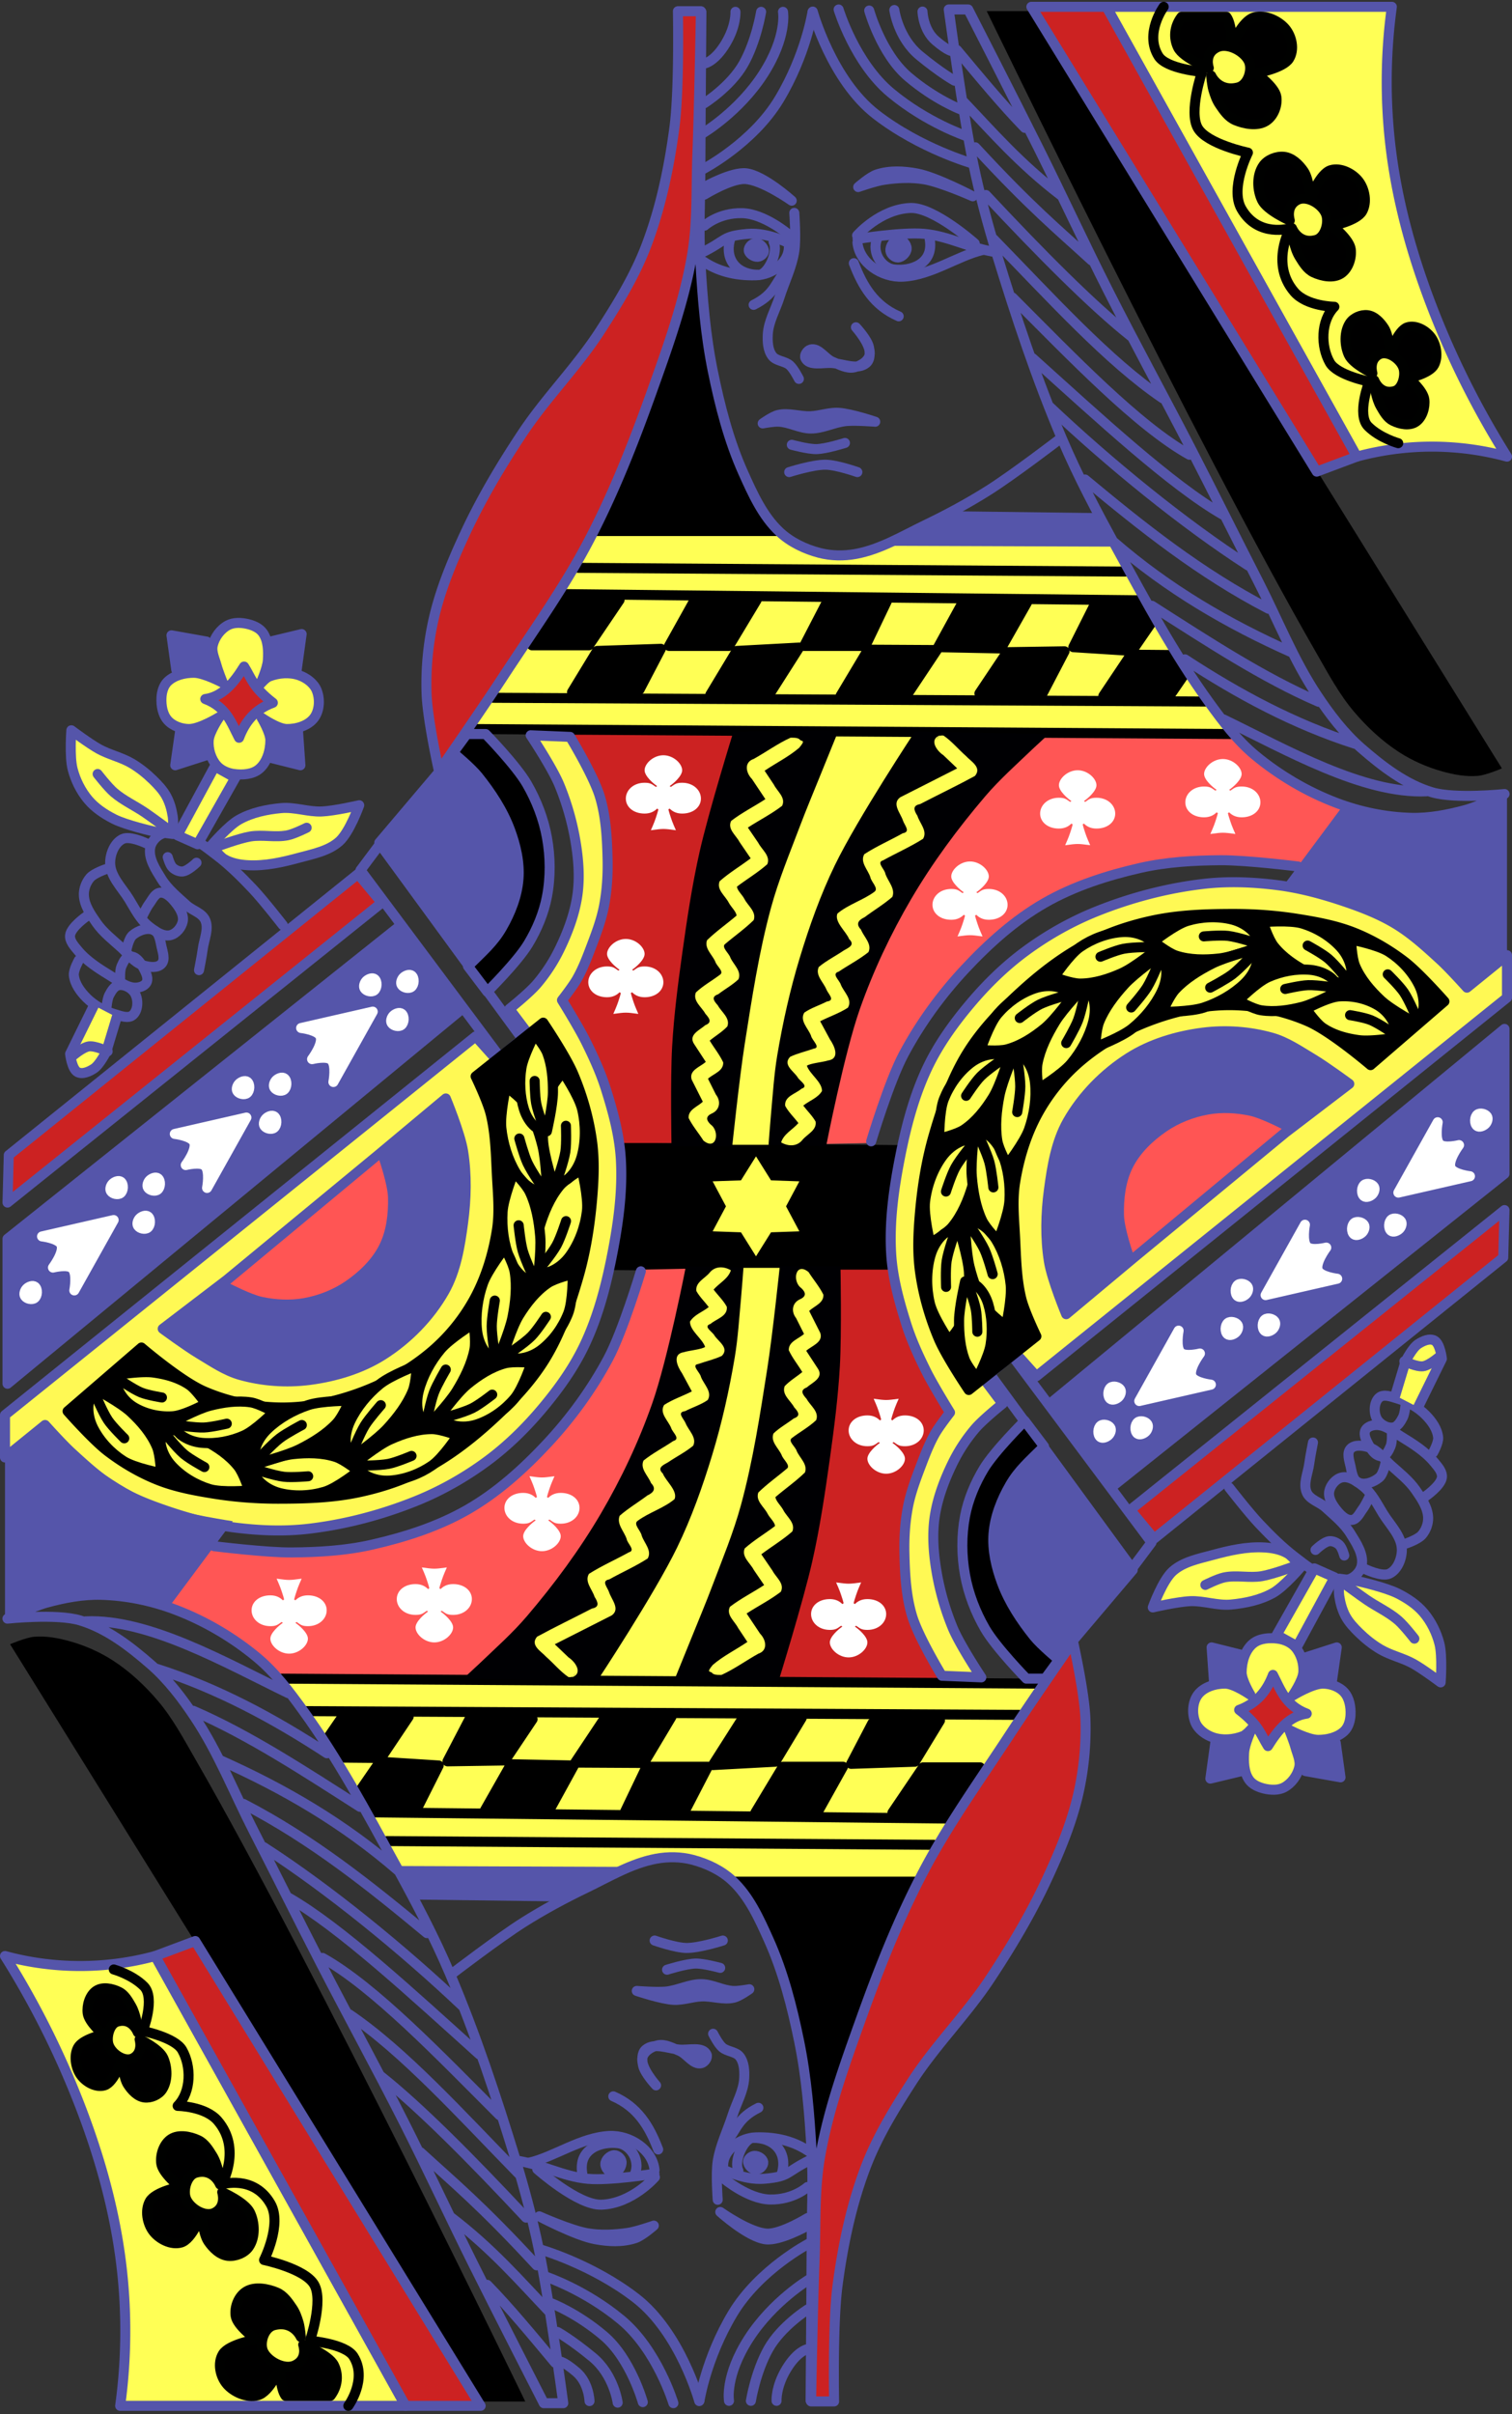 <svg width="302" height="482" xmlns="http://www.w3.org/2000/svg"><rect width="100%" height="100%" fill="#333333" stroke="none"/><g fill="none" fill-rule="evenodd"><path d="M123.75 228.139l56.25.499s-1.943 7.59-2.25 11.476c-.367 4.645.5 13.97.5 13.97l-56.5-.498s2.177-8.916 2.5-13.472c.283-3.985-.5-11.975-.5-11.975z" fill="#000"/><path d="M165.985 146.193l17.677.352s-10.836 15.954-15.202 24.521c-3.115 6.113-5.696 12.517-7.779 19.052-1.888 5.927-3.115 12.054-4.242 18.17-.635 3.444-.961 6.937-1.414 10.409-.43 3.29-1.238 9.879-1.238 9.879h-8.308s1.338-10.713 2.12-16.054c.753-5.127 1.523-10.253 2.476-15.347.884-4.728 1.755-9.468 3.005-14.113 1.527-5.675 3.549-11.208 5.48-16.759 2.348-6.749 7.425-20.11 7.425-20.11z" fill="#FF5"/><path d="M165.1 228.4l8.663-.177s1.53-6.078 2.652-8.997c1.661-4.322 3.63-8.552 6.01-12.525 2.921-4.876 6.226-9.576 10.076-13.76 2.853-3.1 6.22-5.7 9.546-8.291 3.002-2.34 5.931-4.892 9.37-6.527 3.652-1.738 7.724-2.443 11.667-3.352 5.304-1.224 10.667-2.295 16.086-2.823 2.875-.28 5.776-.275 8.662-.176 3.962.136 11.844 1.058 11.844 1.058l8.84-11.643s-7.287-3.344-10.784-5.292c-2.127-1.185-4.259-2.396-6.187-3.88-2.047-1.577-5.657-5.293-5.657-5.293l-38.007-.353s-5.205 5.51-7.778 8.291c-4.216 4.558-8.88 8.755-12.552 13.76-3.54 4.826-6.32 10.182-9.015 15.524-2.943 5.835-5.583 11.84-7.778 17.994-1.664 4.665-3.065 9.44-4.066 14.289-.828 4.008-1.591 12.172-1.591 12.172z" fill="#FF5655"/><path fill="#CC2222" d="M114.012 146.193l33.058.176-6.364 20.993-3.536 20.11-2.652 23.992.177 16.759h-10.43l-2.651-11.114-6.895-14.465-2.12-3.176 4.949-8.467 3.535-10.761.354-10.585-1.414-11.29-2.829-6.175z"/><path fill="#FF5" d="M93.75 145.312l5-6.986 6.75-9.48 7.5-10.977 2.75-5.24 3.5-5.987 36.75-.748 5.25 4.24 5.5.999 7.25-1.248 3.5-1.497 44.75.5 2.75 4.989 3.25 5.489 3.25 5.738 2.75 4.49 3.25 5.738 3.75 4.99 4.5 6.486z"/><g stroke="#000" stroke-linecap="round" stroke-linejoin="round" stroke-width="2"><path d="M115.5 113.378l109.25.748M112.25 118.617l116.25 1.248M98.5 139.324l142.25.748M94.25 145.561l151.5.998" fill="#55A"/><path fill="#000" d="M112.375 119.116l-6.125 9.73h11.375l6.125-9.051zM119.263 129.968l-5.013 8.233 13.487-.499 4.263-8.157zM138.637 119.99l-5.012 8.98h11.987l5.513-9.155zM147.137 129.968l-5.262 8.732 12.237-.748 5.513-8.657zM164.887 120.738l-4.262 8.233h12.237l4.263-8.906zM173.387 129.719l-5.512 9.23 13.487-.498 5.763-8.657zM192.575 119.74l-5.2 9.48 12.55.25 5.2-9.156zM201.137 130.218l-5.512 8.233 12.487.25 4.513-8.657zM218.637 120.738l-4.262 8.482 11.738.748 4.006-5.825-1.744-2.581zM225.887 130.717l-5.512 8.233h13.238l2.63-3.83-1.868-4.328z"/></g><path fill="#55A" d="M191.264 102.09l27.577.353 4.066 6.704-47.023-.177z"/><path d="M118.785 107.03h37.83s-6.074-6.641-8.131-10.585c-2.169-4.157-3.096-8.862-4.243-13.407-1.157-4.585-1.9-9.268-2.651-13.936-.717-4.45-1.31-8.923-1.768-13.407-.33-3.226-.707-9.703-.707-9.703s-2.034 10.398-3.36 15.524c-1.43 5.53-3.042 11.021-4.949 16.406-1.717 4.85-3.87 9.534-5.834 14.29-2.042 4.947-6.187 14.818-6.187 14.818z" fill="#000"/><path d="M278 1.361a109.838 109.838 0 0 0 0 29.938c1.413 10.254 4.276 20.277 8 29.938a173.836 173.836 0 0 0 15 29.937 57.445 57.445 0 0 0-15-1.996c-5.06 0-10.118.674-15 1.996L221 1.361h57" stroke="#55A" stroke-width="2" fill="#FF5" stroke-linecap="round" stroke-linejoin="round"/><path d="M232.43 1.361s-3.889 5.302-1.035 9.858c1.595 2.55 8.696 3.137 8.696 3.137s-2.712 7.95-.85 11.203c1.845 3.224 10.016 4.919 10.016 4.919s-3.62 7.166-1.306 11.212c3.355 5.867 9.755 3.885 9.755 3.885s-4.019 7.062.793 12.694c2.498 2.924 8.02 2.983 8.02 2.983-2.742 2.804-2.755 7.928-.894 11.168 1.446 2.517 7.854 3.785 7.854 3.785s-2.567 6.58-.21 8.931c2.357 2.353 6.008 3.355 6.008 3.355" stroke="#000100" stroke-width="2" stroke-linecap="round" stroke-linejoin="round"/><path d="M258.432 48.334c.269 1.03.598 2.068 1.157 2.97.737 1.19 1.542 2.518 2.826 3.11 1.615.746 3.872 1.213 5.405.223 1.495-.965 2.203-3.178 1.97-4.889-.268-1.973-3.675-4.666-3.675-4.666s4.888-.979 5.961-2.889c1.009-1.793.52-4.413-.698-6-1.202-1.564-3.607-2.804-5.563-2.221-2.196.654-4.022 5.555-4.022 5.555s-.366-3.82-1.398-5.333c-.917-1.344-2.307-2.719-3.962-2.889-1.467-.15-3.271.554-4.12 1.778-1.335 1.925-1.223 4.843-.233 6.888.992 2.05 5.536 4.053 5.536 4.053s-.929-2.835 1.504-4.1c1.945-1.01 4.978.862 5.738 2.836.644 1.672-.176 4.625-1.954 5.135-3.55 1.018-4.865-2.34-4.865-2.34s.157 1.876.393 2.779zM242.342 17.897c.299 1.036.664 2.079 1.283 2.986.817 1.196 1.71 2.53 3.133 3.126 1.79.749 4.292 1.219 5.992.224 1.657-.97 2.442-3.195 2.184-4.914-.298-1.983-4.075-4.69-4.075-4.69s5.419-.983 6.609-2.903c1.118-1.802.576-4.435-.774-6.03-1.333-1.572-3.999-2.819-6.167-2.233-2.434.658-4.459 5.583-4.459 5.583s.035-4.173-1.11-5.693H236c-1.48 1.935-1.628 4.258-.698 6.14 1.028 2.083 6.137 4.073 6.137 4.073s-1.03-2.85 1.667-4.12c2.156-1.016 5.517.865 6.36 2.85.714 1.68-.195 4.648-2.166 5.16-3.934 1.024-5.393-2.35-5.393-2.35s.174 1.885.435 2.791zM274.809 78.463c.23.94.51 1.887.986 2.71.628 1.086 1.314 2.298 2.408 2.838 1.376.68 3.298 1.106 4.605.203 1.274-.88 1.877-2.9 1.679-4.46-.229-1.8-3.132-4.257-3.132-4.257s4.165-.894 5.08-2.636c.859-1.636.442-4.026-.596-5.474-1.024-1.427-3.073-2.559-4.74-2.027-1.87.597-3.426 5.068-3.426 5.068s-.312-3.485-1.191-4.865c-.782-1.226-1.966-2.48-3.376-2.636-1.25-.138-2.787.506-3.51 1.622-1.137 1.757-1.042 4.419-.199 6.285.845 1.87 4.717 3.697 4.717 3.697s-.792-2.586 1.282-3.74c1.657-.922 4.24.786 4.889 2.588.548 1.525-.15 4.218-1.666 4.684-3.023.929-4.145-2.134-4.145-2.134s.134 1.711.335 2.534z" stroke="#000100" stroke-width="2" fill="#000" stroke-linecap="round" stroke-linejoin="round"/><path d="M162.334 2.31s3.777 13.691 12.651 20.549c8.875 6.857 19.274 9.787 19.274 9.787" stroke="#55A" stroke-width="2" stroke-linecap="round" stroke-linejoin="round"/><path d="M167.502 1.894s3.212 10.642 10.428 16.642c7.215 6 15.04 8.618 15.04 8.618" stroke="#55A" stroke-width="2" stroke-linecap="round" stroke-linejoin="round"/><path d="M173.608 2.102s2.41 8.666 7.792 13.238c5.381 4.571 10.497 6.512 10.497 6.512M178.63 1.998s.73 5.55 5.028 9.093 6.999 5.023 6.999 5.023M184.255 2.31s.097 3.654 2.648 5.825c2.551 2.172 3.363 2.095 3.363 2.095M162.28 2.413s-1.312 8.506-6.616 17.359c-5.303 8.853-15.276 14.017-15.276 14.017M156.392 2.36s.884 4.934-3.94 12.431c-4.824 7.497-11.998 11.761-11.998 11.761M152.02 2.36s-.932 5.813-3.508 10.384c-2.575 4.572-7.86 7.882-7.86 7.882M146.895 2.36s.18 2.762-1.943 6.305c-2.123 3.543-4.09 3.976-4.09 3.976M158.648 42.503s.398 5.161 0 7.695c-.5 3.18-1.985 6.123-2.963 9.19-.785 2.462-2.203 4.823-2.33 7.393-.072 1.465-.002 3.13.906 4.313.786 1.025 2.525.979 3.495 1.849.82.734 1.813 2.711 1.813 2.711" stroke="#55A" stroke-width="2" stroke-linecap="round" stroke-linejoin="round"/><path d="M170.96 65.344s3.173 3.538 2.719 5.545c-.292 1.288-1.813 2.191-3.107 2.465-1.44.304-2.907-.56-4.272-1.11-1.56-.627-2.775-2.895-4.401-2.464-.65.172-1.313 1.115-1.036 1.725.76 1.674 3.603.821 5.437.986 2.235.201 5.023 1.452 6.732 0 .825-.701.743-2.146.517-3.204-.328-1.537-2.589-3.943-2.589-3.943zM194.29 39.194s-7.256-3.833-11.137-4.556c-2.642-.492-5.444-.649-8.021.195-1.378.45-3.722 2.518-3.722 2.518s3.415-1.2 5.175-1.455c2.65-.382 5.364-.527 8.008-.09 3.338.551 9.696 3.388 9.696 3.388zM140.902 37.23s5.292-2.95 8.12-2.627c3.521.402 9.115 5.468 9.115 5.468s-5.934-4.213-9.375-4.324c-2.888-.092-8.086 3.12-8.086 3.12l.226-1.638zM174.815 84.205s-4.811-1.633-7.318-1.78c-1.882-.11-3.73.607-5.613.684-2.15.088-4.355-.744-6.45-.255-1.145.268-3.1 1.687-3.1 1.687s2.135-.401 3.21-.346c2.185.112 4.231 1.363 6.42 1.366 2.414.003 4.653-1.269 7.088-1.492 1.913-.174 5.763.136 5.763.136z" stroke="#55A" stroke-width="2" fill="#55A" stroke-linecap="round" stroke-linejoin="round"/><path d="M171.247 94.263s-4.102-1.448-6.344-1.478c-2.537-.035-7.276 1.478-7.276 1.478M168.767 88.44s-3.75 1.193-5.696 1.232c-1.667.033-4.92-.863-4.92-.863M157.402 46.72s-4.784-4.062-9.174-4.16c-4.699-.106-7.506 2.496-7.506 2.496M194.689 48.61s-8.137-7.248-12.808-7.086c-6.121.211-10.692 5.5-10.692 5.5" stroke="#55A" stroke-width="2" stroke-linecap="round" stroke-linejoin="round"/><path d="M199.312 50.403c-5.564-.75-9.654-3.265-14.776-3.72-4.392-.39-13.257 1.026-13.257 1.026M140.124 50.475c5.122-2.515 4.025-3.316 9.147-3.77 4.392-.391 8.98 2.202 8.98 2.202" stroke="#55A" stroke-width="2" stroke-linecap="round" stroke-linejoin="round"/><path d="M196.235 49.924c-5.008 1.187-10.239 5.028-15.904 5.322-4.198.218-8.7-2.784-9.07-6.825" stroke="#55A" stroke-width="2" stroke-linecap="round" stroke-linejoin="round"/><path d="M185.693 47.734c.891 5.01-3.82 6.49-7.205 6.058-2.296-.294-4.425-3.226-3.32-6.09" stroke="#55A" stroke-width="2" stroke-linecap="round" stroke-linejoin="round"/><path d="M177.85 50.085c-.093-.907.71-2.157 1.622-2.207.799-.043 1.64.968 1.622 1.766-.018.832-.936 1.744-1.77 1.765-.66.018-1.406-.667-1.474-1.324z" stroke="#55A" stroke-width="2" fill="#55A" stroke-linecap="round" stroke-linejoin="round"/><path d="M140.517 52.227c2.672 1.8 6.094 2.863 10.459 2.742 3.234-.09 6.521-2.533 6.579-5.485" stroke="#55A" stroke-width="2" stroke-linecap="round" stroke-linejoin="round"/><path d="M145.792 47.925c-1.112 4.274 1.762 7.011 5.81 6.939 1.78-.032 3.922-4.542 2.914-6.553" stroke="#55A" stroke-width="2" stroke-linecap="round" stroke-linejoin="round"/><path d="M152.59 50.154c.026-.71-.805-1.628-1.656-1.609-.745.017-1.457.854-1.387 1.472.073.643.987 1.292 1.763 1.257.616-.028 1.262-.607 1.28-1.12z" stroke="#55A" stroke-width="2" fill="#55A" stroke-linecap="round" stroke-linejoin="round"/><path d="M140.096 2.402s-.173 21.084-.208 31.627c-.02 6.034-.34 12.077 0 18.102.418 7.387 1.017 14.806 2.502 22.055 1.41 6.88 3.174 13.773 6.047 20.183 1.898 4.235 3.903 8.69 7.297 11.86 2.18 2.035 5.037 3.406 7.923 4.161 2.354.616 4.905.652 7.298.208 4.962-.92 9.424-3.638 13.97-5.826 4.286-2.063 8.487-4.329 12.51-6.866 4.924-3.106 14.178-10.195 14.178-10.195M156.777 54.211c-1.99 2.434-2.133 4.595-6.255 6.659M170.538 52.547c1.75 4.598 4.071 8.479 8.966 10.611" stroke="#55A" stroke-width="2" stroke-linecap="round" stroke-linejoin="round"/><path d="M197.084 2.223S238.993 88.85 263 130.507c2.297 3.985 4.476 8.105 7.457 11.609 2.597 3.052 5.585 5.851 8.948 8.036 2.648 1.72 5.607 3.02 8.65 3.87 2.315.646 4.763 1.106 7.158.892 1.66-.148 4.772-1.488 4.772-1.488L206.032 2.223h-8.948z" fill="#000"/><g stroke="#55A" stroke-linecap="round" stroke-linejoin="round" stroke-width="2"><path d="M189.496 1.89s2.801 20.79 4.95 31.048c1.246 5.947 2.817 11.83 4.596 17.64 3.834 12.522 7.957 24.994 13.081 37.047 3.19 7.505 7.036 14.725 10.96 21.874 5.74 10.455 11.383 21.039 18.385 30.696 2.743 3.782 5.596 7.599 9.193 10.584 4.833 4.011 10.39 7.29 16.263 9.526 4.728 1.801 9.825 2.85 14.883 2.988 3.679.101 7.376-.611 10.927-1.576 2.702-.735 7.778-3.176 7.778-3.176s-9.866 1.034-14.496-.353c-5.324-1.594-9.953-5.173-14.142-8.82-3.468-3.02-6.296-6.757-8.839-10.585-4.689-7.058-7.805-15.04-11.667-22.58-4.51-8.805-8.903-17.669-13.435-26.461-5.474-10.619-11.225-21.094-16.617-31.754-4.726-9.344-9.122-18.852-13.789-28.225-4.643-9.327-14.142-27.873-14.142-27.873h-3.889zM191.131 9.983c4.523 5.405 9.045 10.905 13.568 15.546M192.247 20.104c6.007 6.314 11.444 12.628 19.71 18.942M194.8 29.41c11.18 12.103 16.536 16.455 23.223 22.58M196.92 38.936c11.026 11.786 21.135 21.971 28.992 28.225M198.435 47.734c11.65 11.943 22.916 24.403 33.807 31.798M202.224 59.4c11.875 11.886 25.01 25.624 35.355 31.4M206.224 71.505c13.411 12.067 27.733 25.355 38.073 31.29M209.472 81.042c12.047 11.421 27.014 23.61 39.852 31.875M216.72 95.74c11.374 9.447 22.938 18.704 36.659 25.81M222.355 108.122c11.001 9.572 23.053 16.525 35.642 22.139M230.078 120.955c11.11 7.096 22.221 14.392 33.332 19.184M236.684 131.65c10.664 6.975 21.814 12.98 34.019 16.88M244.386 143.646c12.61 6.106 27.904 14.906 40.514 14.355"/></g><path stroke="#55A" stroke-width="2" fill="#CC2222" stroke-linecap="round" stroke-linejoin="round" d="M271 91.174l-8 2.994-57-92.807h15l50 89.813M135.402 2.243s.32 15.588-.707 23.286c-1.071 8.03-2.756 16.072-5.657 23.639-2.299 5.996-5.706 11.54-9.192 16.935-4.65 7.195-10.825 13.32-15.556 20.463-4.192 6.328-8.107 12.881-11.314 19.758-2.596 5.566-5 11.302-6.364 17.288a58.673 58.673 0 0 0-1.414 14.819c.165 5.237 2.475 15.524 2.475 15.524s8.597-12.392 12.728-18.7c5.938-9.069 12.31-17.91 17.324-27.52 4.902-9.396 8.805-19.307 12.374-29.284 3.222-9.007 6.514-18.093 8.132-27.52 1.136-6.616.8-13.402 1.06-20.11.37-9.522.708-28.578.708-28.578h-4.597zM1.75 230.634L71.5 174.5l4.75 5.738L1.5 240.114z"/><path stroke="#55A" stroke-width="2" stroke-linecap="round" stroke-linejoin="round" d="M72 173.752l27.75 37.173 5-2.903-28.866-39.466z"/><path d="M75.75 168.264l15-17.713s4.967 5.166 6.75 8.232c1.933 3.326 3.457 6.986 4.134 10.77.627 3.507.643 7.21-.134 10.686-.658 2.942-2.103 5.706-3.75 8.233-1.094 1.679-4 4.49-4 4.49l-18-24.698z" stroke="#55A" stroke-width="2" fill="#55A" stroke-linecap="round" stroke-linejoin="round"/><path d="M97 146.559s6.092 6.243 8.25 9.98c1.91 3.304 3.323 6.972 4 10.727.694 3.846.732 7.886 0 11.725-.636 3.338-1.995 6.57-3.75 9.48-2.162 3.586-8.177 9.541-8.177 9.541l-3.853-5.093c3.078-3.064 5.067-4.735 6.78-7.69 1.719-2.965 3.04-6.316 3.31-9.73.26-3.29-.531-6.664-1.676-9.76-1.44-3.894-3.788-7.455-6.384-10.698-1.435-1.792-5-4.74-5-4.74l2.75-3.742H97z" stroke="#55A" stroke-width="2" fill="#000" stroke-linecap="round" stroke-linejoin="round"/><path d="M101.75 201.445s3.895-3.106 5.5-4.99a32.904 32.904 0 0 0 4.53-6.955c1.577-3.249 2.884-6.698 3.47-10.26.5-3.035.397-6.179 0-9.23a52.699 52.699 0 0 0-3.5-13.222c-1.462-3.55-5.75-9.98-5.75-9.98l7.866.323s4.663 7.658 5.945 11.902c1.21 4.007 1.444 8.277 1.543 12.461.074 3.154-.117 6.34-.72 9.438-.568 2.917-1.652 5.716-2.707 8.495-.781 2.055-1.59 4.118-2.677 6.03-.855 1.505-3 4.241-3 4.241s3.34 5.396 4.75 8.233c1.527 3.072 2.969 6.21 4 9.48 1.432 4.543 2.713 9.217 3 13.971.388 6.418-.51 12.9-1.75 19.21-1.207 6.144-2.815 12.304-5.5 17.963-2.186 4.607-5.216 8.82-8.5 12.723-3.259 3.875-6.925 7.47-11 10.478-4.38 3.233-9.196 5.955-14.25 7.984-6.788 2.724-13.984 4.627-21.25 5.488-4.966.59-10.04.39-15-.25-4.51-.581-8.944-1.784-13.25-3.242-3.534-1.197-7.06-2.558-10.25-4.491-3.292-1.996-6.164-4.633-9-7.235-1.866-1.712-5.25-5.489-5.25-5.489l-8 6.487v-8.482l94-75.593 4.25 4.74 6.25-5.239-3.75-4.99z" stroke="#55A" stroke-width="2" fill="#FFF954" stroke-linecap="round" stroke-linejoin="round"/><path stroke="#55A" stroke-width="2" fill="#55A" stroke-linecap="round" stroke-linejoin="round" d="M1.5 276.289L92 201.694l-12.25-16.715-78.25 62.37zM32.5 265.312l12.75-9.73 30.25-24.948 13.543-11.312s2.874 6.905 3.457 10.563c.747 4.682.63 9.523 0 14.22-.63 4.7-1.407 9.598-3.75 13.722-2.907 5.116-7.276 9.569-12.25 12.724-4.382 2.778-9.6 4.332-14.75 4.99-4.558.58-9.326.243-13.75-.999-2.978-.835-5.596-2.654-8.25-4.24-2.518-1.506-7.25-4.99-7.25-4.99z"/><path d="M46 256.33l29.75-24.698s1.69 4.923 1.75 7.484c.076 3.212-.303 6.61-1.75 9.48-1.483 2.944-4.029 5.369-6.75 7.235-2.48 1.701-5.412 2.841-8.375 3.368-2.709.482-5.56.324-8.25-.25-2.247-.478-6.375-2.619-6.375-2.619z" fill="#FF5554"/><path d="M13.5 281.777l14.75-12.723s7.836 6.707 12.5 8.732c4.766 2.069 10.053 3.179 15.25 3.243 5.426.066 10.912-1.111 16-2.994 5.146-1.904 10.079-4.673 14.25-8.233a37.476 37.476 0 0 0 8.5-10.478c2.305-4.227 3.74-8.969 4.5-13.721.577-3.614.186-7.323 0-10.978-.209-4.09-.27-8.247-1.25-12.224-.643-2.61-3-7.484-3-7.484l13.5-10.728s4.457 6.59 6 10.229c1.82 4.292 3.12 8.854 3.75 13.471.529 3.873.343 7.833 0 11.726-.46 5.216-1.29 10.438-2.75 15.468-1.653 5.696-3.615 11.428-6.75 16.466-2.99 4.805-7.038 8.938-11.25 12.723-3.952 3.552-8.272 6.8-13 9.23-4.076 2.097-8.511 3.557-13 4.491-5.237 1.09-10.65 1.249-16 1.248-4.263 0-8.54-.324-12.75-.998-3.812-.61-7.666-1.313-11.25-2.744-3.57-1.426-6.947-3.405-10-5.738-2.994-2.289-8-7.984-8-7.984z" stroke="#000" stroke-width="2" fill="#000" stroke-linecap="round" stroke-linejoin="round"/><g stroke="#000" stroke-linecap="round" stroke-linejoin="round" stroke-width="2.008"><path d="M23.128 274.542s4.987-.831 7.46-.499c2.506.337 5.079 1.021 7.243 2.495 1.33.907 3.291 3.742 3.291 3.742s-4.274 2.332-6.583 2.495c-2.606.185-5.356-.394-7.68-1.746a8.046 8.046 0 0 1-3.073-3.243c-.489-.96-.658-3.244-.658-3.244z" fill="#FF5"/><path d="M23.567 275.29s2.976 2.078 4.608 2.745c1.337.546 4.17.998 4.17.998"/></g><path d="M56.5 184.73s-3.848-4.958-6-7.236c-2.266-2.396-4.623-4.74-7.25-6.736-2.024-1.537-4.072-3.232-6.5-3.991-1.434-.448-3.125-.854-4.5-.25-1.084.477-2.05 1.58-2.25 2.745-.375 2.177 1.086 4.357 2.25 6.237 1.27 2.051 3.22 3.609 5 5.239 1.18 1.08 3.12 1.525 3.75 2.993.757 1.765-.25 3.835-.5 5.739-.187 1.423-.75 4.24-.75 4.24" stroke="#55A" stroke-width="2" stroke-linecap="round" stroke-linejoin="round"/><path d="M33.5 171.142s.426 1.584 1 2.111c.524.482 1.292.822 2 .749 1.08-.113 2.75-1.747 2.75-1.747M29.5 168.513s-3.465-1.727-5-.998c-1.615.768-2.494 2.955-2.5 4.74-.01 2.716 2.32 4.925 3.75 7.235 1.19 1.925 2.218 4.09 4 5.489 1.204.945 2.755 2.082 4.25 1.746 1.209-.271 2.257-1.532 2.5-2.744.243-1.212-.496-2.512-1.25-3.493-.802-1.043-1.938-2.366-3.25-2.245-1.032.095-1.569 1.374-2.19 2.202-.616.823-1.487 2.702-1.487 2.702" stroke="#55A" stroke-width="2" stroke-linecap="round" stroke-linejoin="round"/><path d="M21.25 173.503s-2.448.815-3.25 1.746c-.807.938-1.302 2.258-1.25 3.493.084 2.008 1.353 3.837 2.5 5.488 1.343 1.934 3.255 3.409 5 4.99 1.359 1.231 2.503 2.932 4.25 3.493 1.193.383 2.894.663 3.75-.25.797-.85.25-2.355 0-3.492-.256-1.163-.428-2.722-1.5-3.244-1.308-.636-3.14.059-4.25.998-.826.7-1.25 2.994-1.25 2.994" stroke="#55A" stroke-width="2" stroke-linecap="round" stroke-linejoin="round"/><path d="M17.25 182.983s-3.043 2.104-3.25 3.742c-.14 1.107.791 2.131 1.5 2.994 1.807 2.2 4.322 3.748 6.75 5.24 1.492.915 2.998 2.223 4.75 2.244.82.01 1.842-.287 2.25-.998.376-.653.077-1.566-.25-2.245-.613-1.272-1.587-3.04-3-2.994-.885.03-1.401 1.184-1.75 1.996-.362.845-.25 2.745-.25 2.745" stroke="#55A" stroke-width="2" stroke-linecap="round" stroke-linejoin="round"/><path d="M15.75 191.715s-1.098 1.946-1 2.994c.159 1.705 1.297 3.27 2.5 4.49 1.56 1.583 3.646 2.704 5.78 3.33 1.111.324 2.587.91 3.47.163 1.088-.92 1.159-2.978.5-4.241-.568-1.09-2.034-1.934-3.25-1.747-.918.142-1.506 1.177-1.94 1.996-.436.826-.56 2.745-.56 2.745" stroke="#55A" stroke-width="2" stroke-linecap="round" stroke-linejoin="round"/><path d="M18.768 200.739L14 210.426s.336 3.03 1.5 3.639c.982.514 2.322-.101 3.25-.706 1.187-.773 2.5-3.432 2.5-3.432l2.06-6.827" stroke="#55A" stroke-width="2" fill="#FF5" stroke-linecap="round" stroke-linejoin="round"/><path d="M14.366 210.955s2.081-1.843 3.384-2.026c1.281-.18 3.75.998 3.75.998" stroke="#55A" stroke-width="2" stroke-linecap="round" stroke-linejoin="round"/><path d="M30.75 166.018s-5.512-1.226-8-2.494c-1.896-.967-3.746-2.19-5.116-3.816-1.486-1.763-2.56-3.932-3.134-6.164-.642-2.498-.25-7.734-.25-7.734s3.56 2.67 5.5 3.743c2.093 1.157 4.519 1.654 6.573 2.878 1.532.912 2.945 2.04 4.22 3.286 1.02.997 2.03 2.06 2.707 3.316.661 1.228 1.04 2.614 1.25 3.992.176 1.15 0 3.492 0 3.492l-3.75-.499z" stroke="#55A" stroke-width="2" fill="#FF5" stroke-linecap="round" stroke-linejoin="round"/><path d="M19.5 154.542s2.02 2.612 3.263 3.682c1.878 1.617 4.191 2.652 6.237 4.052 1.526 1.045 4.5 3.243 4.5 3.243" stroke="#55A" stroke-width="2" stroke-linecap="round" stroke-linejoin="round"/><path stroke="#55A" stroke-width="2" fill="#FF5" stroke-linecap="round" stroke-linejoin="round" d="M35.44 166.785l7.456-13.77L47 155.291l-7.53 13.283zM42.25 168.763s3.313-3.888 5.5-5.106c2.535-1.411 5.506-2.038 8.396-2.306 2.7-.25 5.396.786 8.104.676 2.532-.104 7.5-1.248 7.5-1.248s-1.936 5.406-4 7.235c-2.152 1.908-5.223 2.49-8 3.243-3.332.905-6.802 1.69-10.25 1.497-1.635-.091-3.35-.4-4.75-1.247-1.06-.641-2.5-2.744-2.5-2.744z"/><path d="M43.409 169.012s4.326-1.622 6.591-1.996c2.468-.407 5.052.264 7.5-.25 1.318-.275 3.75-1.496 3.75-1.496" stroke="#55A" stroke-width="2" stroke-linecap="round" stroke-linejoin="round"/><path stroke="#55A" stroke-width="2" fill="#55A" stroke-linecap="round" stroke-linejoin="round" d="M52.5 144.064L54 151.3l6 1.497-.5-7.235zM52.5 135.083l1.5-6.986 6.25-1.497-1 7.235zM42.25 135.083l-7.043-1.333-.957-6.9 7 1.247zM36 145.81l-1 6.986 7-2.245v-5.988z"/><path d="M43.841 143.152s-2.059 2.986-2.164 4.71c-.106 1.722.449 3.622 1.573 4.934.848.99 2.207 1.574 3.5 1.746 1.685.225 3.697.092 5-.998 1.577-1.319 2.248-3.684 2.25-5.738.002-1.606-1.75-4.49-1.75-4.49s3.173 2.213 5 2.245c1.98.034 4.323-.656 5.5-2.245 1.094-1.478 1.193-3.787.5-5.489-.578-1.42-2.048-2.492-3.5-2.994-1.891-.654-4.137-.482-6 .25-.715.28-1.75 1.497-1.75 1.497s1.395-3.087 1.5-4.74c.117-1.856.07-3.966-1-5.489-.664-.946-1.874-1.48-3-1.746-1.3-.308-2.824-.384-4 .25-1.467.789-2.622 2.371-3 3.99-.308 1.32.396 2.686.75 3.992.323 1.194 1.25 3.493 1.25 3.493s-3.72-1.982-5.75-1.996c-1.845-.012-3.916.475-5.25 1.747-.84.8-1.194 2.086-1.25 3.243-.075 1.552.217 3.328 1.25 4.49 1.017 1.144 2.718 1.737 4.25 1.747 2.184.014 6.091-2.41 6.091-2.41z" stroke="#55A" stroke-width="2" fill="#FF5" stroke-linecap="round" stroke-linejoin="round"/><path d="M41 139.573c3.43-.472 5.72-3.218 7.75-6.486 1.435 2.252 1.709 4.116 5.75 7.235-3.551 1.29-5.55 3.819-6.75 6.985-1.536-2.934-2.518-6.145-6.75-7.734z" stroke="#55A" stroke-width="2" fill="#CC2222" stroke-linecap="round" stroke-linejoin="round"/><path d="M146.5 146.06s-4.923 15.86-6.75 23.95c-1.524 6.749-2.544 13.606-3.5 20.457-.856 6.131-1.647 12.282-2 18.462-.38 6.642-.125 19.958-.125 19.958h12.125s1.432-13.67 2.5-20.457c1.436-9.12 2.825-18.285 5.25-27.193 1.506-5.534 3.724-10.85 5.75-16.217 1.266-3.352 2.659-6.655 4-9.979 1.243-3.08 3.75-9.23 3.75-9.23l-21 .249zM182.75 146.06s-11.477 17.36-16 26.694c-2.87 5.924-5.088 12.165-7 18.462-1.935 6.37-3.395 12.894-4.5 19.46-.652 3.876-.885 7.811-1.25 11.725-.194 2.077-.5 6.237-.5 6.237l11.5.25s3.617-18.558 6.75-27.443c2.685-7.616 6.161-14.988 10.25-21.955 4.255-7.249 9.298-14.056 14.75-20.457 2.9-3.405 6.27-6.384 9.5-9.48 1.063-1.02 3.25-2.994 3.25-2.994l-26.75-.499z" fill="#000003"/><path d="M174 227.89s3.582-11.94 6.5-17.404c3.293-6.165 7.477-11.914 12.25-17.025 4.691-5.023 9.916-9.735 15.879-13.162 5.883-3.38 12.501-5.498 19.121-7.003 5.224-1.187 10.642-1.498 16-1.54 5.183-.04 15.5 1.248 15.5 1.248" stroke="#55A" stroke-width="2" stroke-linecap="round" stroke-linejoin="round"/><path d="M133.75 161.445c.5.499 1.25.997 2.5.997 2.25 0 3.75-1.33 3.75-2.993 0-1.663-1.5-3.16-3.75-3.16-1.25 0-1.5.332-2.25.831l-.25-.166c.75-.499 2.5-1.996 2.5-3.16 0-1.33-1.75-2.994-3.75-2.994s-3.75 1.663-3.75 2.994c0 1.164 1.75 2.661 2.5 3.16l-.25.166c-.75-.499-1-.831-2.25-.831-2.25 0-3.75 1.497-3.75 3.16s1.5 2.993 3.75 2.993c1.25 0 2-.498 2.5-.997l.25.166c-.25.998-.25.831-.5 1.663-.25.832-1 2.495-1 2.495 2.5-.333 2.5-.333 5 0 0 0-.75-1.663-1-2.495-.25-.832-.25-.665-.5-1.663l.25-.166zM126.25 198.118c.5.5 1.25.998 2.5.998 2.25 0 3.75-1.33 3.75-2.994 0-1.663-1.5-3.16-3.75-3.16-1.25 0-1.5.333-2.25.832l-.25-.166c.75-.5 2.5-1.996 2.5-3.16 0-1.331-1.75-2.994-3.75-2.994s-3.75 1.663-3.75 2.993c0 1.165 1.75 2.662 2.5 3.16l-.25.167c-.75-.5-1-.832-2.25-.832-2.25 0-3.75 1.497-3.75 3.16 0 1.664 1.5 2.994 3.75 2.994 1.25 0 2-.499 2.5-.998l.25.166c-.25.998-.25.832-.5 1.664-.25.831-1 2.494-1 2.494 2.5-.332 2.5-.332 5 0 0 0-.75-1.663-1-2.494-.25-.832-.25-.666-.5-1.664l.25-.166zM195 182.65c.5.5 1.25.998 2.5.998 2.25 0 3.75-1.33 3.75-2.993 0-1.664-1.5-3.16-3.75-3.16-1.25 0-1.5.332-2.25.831l-.25-.166c.75-.5 2.5-1.996 2.5-3.16 0-1.33-1.75-2.994-3.75-2.994S190 173.669 190 175c0 1.164 1.75 2.66 2.5 3.16l-.25.166c-.75-.499-1-.832-2.25-.832-2.25 0-3.75 1.497-3.75 3.16 0 1.664 1.5 2.994 3.75 2.994 1.25 0 2-.499 2.5-.998l.25.167c-.25.998-.25.831-.5 1.663-.25.832-1 2.495-1 2.495 2.5-.333 2.5-.333 5 0 0 0-.75-1.663-1-2.495-.25-.832-.25-.665-.5-1.663l.25-.167zM216.5 164.438c.5.5 1.25.998 2.5.998 2.25 0 3.75-1.33 3.75-2.994 0-1.663-1.5-3.16-3.75-3.16-1.25 0-1.5.333-2.25.832l-.25-.166c.75-.5 2.5-1.996 2.5-3.16 0-1.331-1.75-2.994-3.75-2.994s-3.75 1.663-3.75 2.994c0 1.164 1.75 2.66 2.5 3.16l-.25.166c-.75-.499-1-.832-2.25-.832-2.25 0-3.75 1.497-3.75 3.16 0 1.664 1.5 2.994 3.75 2.994 1.25 0 2-.499 2.5-.998l.25.167c-.25.998-.25.831-.5 1.663-.25.831-1 2.495-1 2.495 2.5-.333 2.5-.333 5 0 0 0-.75-1.664-1-2.495-.25-.832-.25-.665-.5-1.663l.25-.167zM245.5 162.193c.5.499 1.25.998 2.5.998 2.25 0 3.75-1.33 3.75-2.994 0-1.663-1.5-3.16-3.75-3.16-1.25 0-1.5.333-2.25.832l-.25-.167c.75-.499 2.5-1.995 2.5-3.16 0-1.33-1.75-2.993-3.75-2.993s-3.75 1.663-3.75 2.993c0 1.165 1.75 2.661 2.5 3.16l-.25.167c-.75-.5-1-.832-2.25-.832-2.25 0-3.75 1.497-3.75 3.16s1.5 2.994 3.75 2.994c1.25 0 2-.499 2.5-.998l.25.166c-.25.998-.25.832-.5 1.664-.25.831-1 2.494-1 2.494 2.5-.332 2.5-.332 5 0 0 0-.75-1.663-1-2.494-.25-.832-.25-.666-.5-1.664l.25-.166z" fill="#FFF"/><path d="M267.75 161.528l-12.25 16.465s9.346 1.38 13.75 2.994c4.165 1.526 8.094 3.73 11.75 6.237 4.186 2.872 11.5 9.98 11.5 9.98l8.5-6.238v-31.933s-6.082 2.443-9.25 3.243c-3.6.909-7.288 1.66-11 1.747-2.263.053-4.528-.318-6.75-.749-2.124-.412-6.25-1.746-6.25-1.746z" fill="#55A"/><path d="M187.813 146.808c-2.359.768-.738 3.1.616 3.98l2.758 2.632-11.375 5.769c-1.756 1.265.053 3.156.534 4.63.306.96 1.64 2.27-.038 2.557-2.541 1.422-5.246 2.6-7.679 4.181-.901 1.591.72 3.083 1.208 4.577.16.948 1.747 2.263.808 2.929-2.192 1.637-5.31 2.573-7.385 4.345-.659 1.687 1.764 3.59 2.344 5.098 1.222 1.162-.035 1.682-1.06 2.262-1.65 1.124-3.474 2.03-5.006 3.304-.762 1.647.934 3.022 1.517 4.48.377.918 1.859 2.193.1 2.418-1.487.766-3.138 1.262-4.51 2.218-.977 1.642.79 3.126 1.353 4.627.14.834 2.028 2.373.553 2.557-1.568.56-3.22.916-4.725 1.63-1.532 1.552.628 2.823 1.448 4.03.394.803 2.41 1.836.805 2.356-1.18 1.034-3.44 1.497-3.254 3.408.68 1.278 1.78 2.286 2.644 3.445-1.127 1.295-2.941 2.169-3.449 3.855 1.482.86 3.203.824 4.252-.494.951-1.156 2.892-1.924 2.64-3.653-.662-1.175-1.664-2.125-2.475-3.2 1.234-.991 2.95-1.536 3.754-2.932-.046-1.855-2.408-3.282-3.032-5.019.632-.498 3.235-.724 4.218-1.05 2.47-.358 1.308-2.904.39-4.224l-1.954-3.616c1.83-.932 3.827-1.588 5.542-2.708.994-1.65-.822-3.109-1.412-4.594-.253-.897-1.968-2.162-.418-2.606 1.96-1.322 4.098-2.42 5.937-3.892.756-1.643-.921-3.03-1.493-4.493-1.078-1.126-.545-1.884.715-2.477 1.83-1.373 3.827-2.556 5.547-4.056.66-1.648-.892-3.108-1.396-4.632-.109-.87-1.858-2.285-.466-2.66 2.65-1.465 5.453-2.697 8.002-4.313.926-1.57-.667-3.082-1.127-4.579-.69-1.083-1.06-2.056.533-2.347 3.642-1.887 7.351-3.661 10.95-5.618 1.452-1.708-.798-2.896-1.803-4.003-1.506-1.324-2.806-2.92-4.457-4.053-.862-.175-1.122.398-1.715.99l1.06-1.059zM157.875 147.307c-2.55 1.163-4.87 2.852-7.329 4.226-2 .658-1.557 2.788-.36 4.004l2.689 4.026c-2.257 1.475-4.708 2.701-6.837 4.343-.81 1.639.985 2.867 1.671 4.211l2.228 3.265c-2.043 1.548-4.284 2.874-6.198 4.568-.681 1.681 1.117 2.9 1.818 4.279.444.849 1.496 1.786 1.562 2.58-1.945 1.658-4.069 3.137-5.897 4.914-.586 1.62 1.031 2.88 1.643 4.272.22.845 1.825 1.981.971 2.6-1.594 1.213-3.395 2.196-4.848 3.568-.665 1.703 1.174 2.892 1.908 4.26.79.877 1.4 1.727-.029 2.274-1.087.972-3.387 1.877-2.275 3.687l2.377 3.632c-1.107 1.025-3.421 1.652-2.813 3.555l2.219 4.397c-1.022 1.01-2.94 1.562-2.834 3.256.79 1.609 1.995 2.994 2.959 4.51 2.613 2.143 3.35-1.868 1.444-3.207-.966-.912-.987-1.676.293-2.235 1.56-.713 1.774-2.464.753-3.746l-1.584-3.162c1.092-1.002 3.109-1.504 3.046-3.251-.713-1.548-1.822-2.895-2.702-4.358 1.16-.96 2.499-1.73 3.526-2.831.621-1.693-1.19-2.87-1.918-4.232-.803-.873-1.356-1.704.088-2.196 1.335-1.018 2.844-1.837 4.054-2.997.67-1.636-1.004-2.922-1.625-4.328-.266-.841-1.631-1.873-1.176-2.59 1.927-1.647 4.034-3.114 5.839-4.884.598-1.665-1.151-2.853-1.846-4.216-.403-.81-1.483-1.739-1.492-2.479 1.998-1.515 4.192-2.808 6.06-4.47.681-1.68-1.115-2.901-1.814-4.28l-2.071-3.033c2.257-1.475 4.708-2.701 6.837-4.343.802-1.633-.97-2.877-1.643-4.23l-1.85-2.779c2.282-1.55 4.813-2.785 6.905-4.58 1.424-1.694.455-1.192.126-1.625-.385-.507-1.875-.375-1.875-.375z" fill="#FF5"/><path d="M60.146 205.258l14.303-3.27-7.859 14.054s.662-3.398-.413-4.414c-.932-.88-3.847-.15-3.847-.15s2.315-3.07 1.675-4.556c-.553-1.285-3.859-1.664-3.859-1.664zM34.913 226.406l14.303-3.27-7.86 14.055s.662-3.398-.413-4.415c-.931-.88-3.846-.15-3.846-.15s2.314-3.07 1.674-4.556c-.553-1.285-3.858-1.664-3.858-1.664zM8.396 246.87L22.7 243.6l-7.859 14.054s.662-3.398-.413-4.414c-.932-.88-3.847-.15-3.847-.15s2.314-3.07 1.675-4.557c-.553-1.284-3.859-1.663-3.859-1.663zM74.808 195.483c.588.481.522 1.805-.076 2.274-.507.399-1.548.151-1.898-.39-.279-.433-.022-1.14.342-1.506.394-.395 1.2-.732 1.632-.378h0zM82.217 194.795c.588.482.522 1.805-.076 2.274-.507.399-1.548.152-1.898-.39-.28-.432-.022-1.14.342-1.505.394-.395 1.2-.733 1.632-.379h0zM80.217 202.404c.588.482.522 1.805-.076 2.275-.507.398-1.548.15-1.898-.39-.28-.433-.022-1.141.342-1.506.394-.395 1.2-.732 1.632-.379h0zM49.388 216.003c.587.481.521 1.805-.076 2.274-.508.399-1.548.151-1.898-.39-.28-.433-.023-1.141.341-1.506.394-.395 1.201-.732 1.633-.378h0zM56.796 215.315c.588.481.522 1.805-.076 2.274-.507.399-1.547.151-1.897-.39-.28-.433-.023-1.14.341-1.506.394-.395 1.2-.732 1.632-.378h0zM54.796 222.924c.588.482.522 1.805-.076 2.274-.507.399-1.547.151-1.897-.39-.28-.433-.023-1.14.341-1.505.394-.396 1.2-.733 1.632-.379h0zM24.138 235.961c.587.482.521 1.805-.076 2.274-.508.399-1.548.152-1.898-.39-.28-.433-.023-1.14.341-1.505.394-.395 1.201-.733 1.633-.379h0zM31.546 235.273c.588.482.522 1.805-.076 2.275-.507.398-1.547.15-1.897-.39-.28-.433-.023-1.141.341-1.506.394-.395 1.2-.732 1.632-.379h0zM29.546 242.882c.588.482.522 1.805-.076 2.275-.507.398-1.547.15-1.897-.39-.28-.433-.023-1.141.341-1.506.394-.395 1.2-.732 1.632-.379h0zM6.967 256.916c.588.481.522 1.805-.076 2.274-.507.399-1.548.151-1.898-.39-.28-.433-.022-1.14.342-1.506.394-.395 1.2-.732 1.632-.378h0z" stroke="#FFF" stroke-width="2" fill="#FFF" stroke-linecap="round" stroke-linejoin="round"/><g stroke="#000" stroke-linecap="round" stroke-linejoin="round" stroke-width="2"><path d="M19.012 277.353s5.072 2.691 7.147 4.627c2.101 1.96 4.06 4.247 5.175 6.893.686 1.629.808 5.236.808 5.236s-5.305-1.002-7.522-2.427c-2.502-1.608-4.686-3.928-6.02-6.585-.715-1.422-1.074-3.105-.903-4.686.12-1.103 1.315-3.058 1.315-3.058z" fill="#FF5"/><path d="M18.972 278.252s1.504 3.682 2.608 5.32c.905 1.34 3.24 3.614 3.24 3.614"/></g><g stroke="#000" stroke-linecap="round" stroke-linejoin="round" stroke-width="2"><path d="M32.559 285.045s5.612 1.21 8.136 2.51c2.555 1.315 5.06 2.982 6.853 5.226 1.103 1.38 2.202 4.819 2.202 4.819s-5.378.478-7.899-.29c-2.845-.868-5.577-2.507-7.584-4.701-1.074-1.174-1.877-2.696-2.142-4.264-.185-1.094.434-3.3.434-3.3z" fill="#FF5"/><path d="M32.765 285.92s2.448 3.135 3.956 4.41c1.235 1.045 4.1 2.599 4.1 2.599"/></g><g stroke="#000" stroke-linecap="round" stroke-linejoin="round" stroke-width="2"><path d="M50.311 292.754s5.348-2.092 8.169-2.403c2.856-.316 5.866-.31 8.6.57 1.682.541 4.497 2.8 4.497 2.8s-4.218 3.37-6.744 4.122c-2.85.849-6.034.991-8.918.272-1.544-.386-3.055-1.21-4.142-2.37-.759-.81-1.462-2.991-1.462-2.991z" fill="#FF5"/><path d="M50.967 293.37s3.772 1.26 5.734 1.49c1.606.188 4.853-.1 4.853-.1"/></g><g stroke="#000" stroke-linecap="round" stroke-linejoin="round" stroke-width="2"><path d="M70.886 292.242s4.445-3.635 7.034-4.799c2.62-1.178 5.487-2.098 8.359-2.101 1.766-.002 5.14 1.281 5.14 1.281s-2.978 4.504-5.15 5.996c-2.451 1.685-5.437 2.8-8.403 3.001-1.588.108-3.278-.213-4.67-.982-.97-.538-2.31-2.396-2.31-2.396z" fill="#FF5"/><path d="M71.7 292.626s3.976.039 5.913-.345c1.587-.314 4.588-1.586 4.588-1.586"/></g><g stroke="#000" stroke-linecap="round" stroke-linejoin="round" stroke-width="2"><path d="M87.8 282.911s3.34-4.671 5.533-6.472c2.221-1.823 4.746-3.462 7.517-4.217 1.705-.464 5.297-.109 5.297-.109s-1.696 5.126-3.4 7.135c-1.926 2.268-4.515 4.125-7.325 5.097-1.504.52-3.22.652-4.764.274-1.078-.264-2.857-1.708-2.857-1.708z" fill="#FF5"/><path d="M88.687 283.07s3.848-1.004 5.617-1.882c1.45-.719 4.012-2.732 4.012-2.732"/></g><g stroke="#000" stroke-linecap="round" stroke-linejoin="round" stroke-width="2"><path d="M100.528 270.543s1.648-5.5 3.141-7.914c1.512-2.444 3.37-4.811 5.748-6.422 1.463-.991 4.977-1.817 4.977-1.817s.054 5.4-.91 7.852c-1.087 2.768-2.936 5.363-5.28 7.191-1.256.98-2.836 1.66-4.42 1.801-1.105.1-3.256-.69-3.256-.69z" fill="#FF5"/><path d="M101.418 270.406s3.316-2.194 4.706-3.597c1.139-1.15 2.912-3.883 2.912-3.883"/></g><g stroke="#000" stroke-linecap="round" stroke-linejoin="round" stroke-width="2.002"><path d="M106.63 254.052s.26-6.122 1.125-9.026c.876-2.94 2.11-5.9 4.033-8.229 1.183-1.432 4.406-3.274 4.406-3.274s1.373 5.537 1.033 8.331c-.383 3.155-1.551 6.346-3.389 8.889-.984 1.36-2.358 2.507-3.866 3.1-1.054.414-3.343.21-3.343.21z" fill="#FF5"/><path d="M107.463 253.66s2.695-3.194 3.707-5.03c.829-1.503 1.889-4.816 1.889-4.816"/></g><g stroke="#000" stroke-linecap="round" stroke-linejoin="round" stroke-width="2.002"><path d="M110.525 236.6s-1.862-5.838-2.05-8.862c-.19-3.062-.052-6.266.953-9.114.617-1.752 3.01-4.591 3.01-4.591s3.194 4.726 3.838 7.466c.726 3.094.728 6.492-.122 9.512-.455 1.617-1.35 3.166-2.563 4.242-.846.752-3.066 1.347-3.066 1.347z" fill="#FF5"/><path d="M111.173 235.945s1.43-3.927 1.749-5.998c.26-1.697.115-5.172.115-5.172"/></g><g stroke="#000" stroke-linecap="round" stroke-linejoin="round" stroke-width="2.024"><path d="M109.278 237.79s-.197-6.087-.935-9.01c-.748-2.958-1.805-5.954-3.467-8.354-1.021-1.477-3.815-3.456-3.815-3.456s-1.22 5.43-.939 8.218c.318 3.148 1.318 6.37 2.904 8.98.849 1.396 2.038 2.599 3.347 3.258.914.46 2.905.364 2.905.364z" fill="#FF5"/><path d="M108.555 237.362s-2.328-3.296-3.199-5.165c-.713-1.531-1.619-4.868-1.619-4.868"/></g><g stroke="#000" stroke-linecap="round" stroke-linejoin="round" stroke-width="2.024"><path d="M107.358 255.876s.796-6.038.543-9.042c-.255-3.04-.812-6.168-2.06-8.807-.768-1.623-3.202-4.03-3.202-4.03s-2.088 5.158-2.264 7.956c-.198 3.158.264 6.499 1.404 9.332.61 1.516 1.588 2.896 2.772 3.759.827.603 2.807.832 2.807.832z" fill="#FF5"/><path d="M106.715 255.336s-1.761-3.63-2.316-5.617c-.455-1.626-.806-5.066-.806-5.066"/></g><g stroke="#000" stroke-linecap="round" stroke-linejoin="round" stroke-width="2.024"><path d="M99.379 271.514s2.416-5.59 2.995-8.549c.585-2.995.905-6.155.426-9.035-.295-1.771-1.978-4.752-1.978-4.752s-3.419 4.39-4.353 7.034c-1.054 2.983-1.523 6.323-1.201 9.36.172 1.625.735 3.22 1.638 4.374.63.806 2.473 1.568 2.473 1.568z" fill="#FF5"/><path d="M98.907 270.819s-.7-3.974-.691-6.036c.007-1.69.61-5.094.61-5.094"/></g><g stroke="#000" stroke-linecap="round" stroke-linejoin="round" stroke-width="2.017"><path d="M109.228 225.877s1.196-5.17 1.215-7.796c.019-2.658-.223-5.417-1.119-7.81-.551-1.472-2.52-3.763-2.52-3.763s-2.274 4.3-2.657 6.71c-.432 2.723-.291 5.659.493 8.21.42 1.367 1.177 2.645 2.16 3.493.686.592 2.428.956 2.428.956z" fill="#FF5"/><path d="M108.7 225.355s-1.272-3.296-1.605-5.065c-.272-1.448-.305-4.46-.305-4.46"/></g><g stroke="#000" stroke-linecap="round" stroke-linejoin="round" stroke-width="2.024"><path d="M85.412 284.733s4.22-4.392 5.796-6.96c1.597-2.601 3.002-5.45 3.56-8.316.344-1.762-.19-5.144-.19-5.144s-4.739 2.918-6.538 5.067c-2.032 2.426-3.64 5.391-4.4 8.348-.407 1.583-.438 3.274.004 4.671.31.976 1.768 2.334 1.768 2.334z" fill="#FF5"/><path d="M85.214 283.917s.734-3.968 1.464-5.897c.597-1.58 2.353-4.558 2.353-4.558"/></g><g stroke="#000" stroke-linecap="round" stroke-linejoin="round" stroke-width="2.024"><path d="M70.362 290.951s4.976-3.51 7.012-5.734c2.061-2.25 3.982-4.78 5.074-7.488.672-1.665.79-5.087.79-5.087s-5.207 1.966-7.382 3.734c-2.455 1.996-4.596 4.602-5.904 7.361-.7 1.477-1.052 3.131-.883 4.587.118 1.017 1.293 2.627 1.293 2.627z" fill="#FF5"/><path d="M70.322 290.112s1.474-3.756 2.556-5.511c.887-1.438 3.177-4.029 3.177-4.029"/></g><g stroke="#000" stroke-linecap="round" stroke-linejoin="round" stroke-width="2.024"><path d="M51.265 292.21s5.9-1.51 8.594-2.864c2.726-1.37 5.421-3.052 7.405-5.194 1.221-1.317 2.548-4.473 2.548-4.473s-5.565-.015-8.227.864c-3.004.992-5.933 2.666-8.137 4.78-1.18 1.13-2.096 2.552-2.456 3.972-.251.992.273 2.915.273 2.915z" fill="#FF5"/><path d="M51.527 291.412s2.713-2.987 4.35-4.242c1.34-1.028 4.401-2.635 4.401-2.635"/></g><g stroke="#000" stroke-linecap="round" stroke-linejoin="round" stroke-width="2.002"><path d="M34.422 284.011s4.832-2.642 7.47-3.318c2.67-.685 5.522-1.101 8.21-.686 1.655.256 4.575 1.909 4.575 1.909s-3.619 3.642-5.927 4.677c-2.606 1.167-5.606 1.741-8.42 1.492-1.505-.133-3.028-.67-4.188-1.569-.81-.628-1.72-2.505-1.72-2.505z" fill="#FF5"/><path d="M35.112 284.478s3.715.614 5.6.548c1.542-.053 4.585-.767 4.585-.767"/></g><g><path d="M136.015 335.532l-17.677-.352s10.836-15.954 15.202-24.521c3.115-6.113 5.696-12.517 7.779-19.053 1.888-5.926 3.115-12.053 4.242-18.17.635-3.443.961-6.936 1.414-10.408.43-3.29 1.238-9.879 1.238-9.879h8.308s-1.338 10.713-2.12 16.054c-.753 5.127-1.523 10.253-2.476 15.347-.884 4.728-1.755 9.468-3.005 14.113-1.527 5.675-3.549 11.208-5.48 16.759-2.348 6.748-7.425 20.11-7.425 20.11z" fill="#FF5"/><path d="M136.9 253.326l-8.663.176s-1.53 6.078-2.652 8.997c-1.661 4.322-3.63 8.552-6.01 12.525-2.921 4.876-6.226 9.576-10.076 13.76-2.853 3.1-6.22 5.7-9.546 8.291-3.002 2.339-5.931 4.892-9.37 6.527-3.652 1.738-7.724 2.442-11.667 3.352-5.304 1.224-10.667 2.295-16.086 2.823-2.875.28-5.776.275-8.662.176-3.962-.136-11.844-1.058-11.844-1.058l-8.84 11.643s7.287 3.344 10.784 5.292c2.127 1.185 4.259 2.396 6.187 3.88 2.047 1.576 5.657 5.293 5.657 5.293l38.007.353s5.205-5.51 7.778-8.291c4.216-4.558 8.88-8.755 12.552-13.76 3.54-4.826 6.32-10.182 9.015-15.524 2.943-5.835 5.583-11.84 7.778-17.994 1.664-4.665 3.065-9.44 4.066-14.29.828-4.007 1.591-12.171 1.591-12.171z" fill="#FF5655"/><path fill="#CC2222" d="M187.988 335.532l-33.058-.176 6.364-20.993 3.536-20.11 2.652-23.992-.177-16.759h10.43l2.651 11.114 6.895 14.465 2.12 3.176-4.949 8.467-3.535 10.761-.354 10.585 1.414 11.29 2.829 6.174z"/><path fill="#FF5" d="M208.25 336.413l-5 6.986-6.75 9.48-7.5 10.977-2.75 5.24-3.5 5.987-36.75.748-5.25-4.24-5.5-.999-7.25 1.248-3.5 1.496-44.75-.498-2.75-4.99-3.25-5.489-3.25-5.738-2.75-4.49-3.25-5.738-3.75-4.99-4.5-6.486z"/><g stroke="#000" stroke-linecap="round" stroke-linejoin="round" stroke-width="2"><path d="M186.5 368.347l-109.25-.749M189.75 363.108L73.5 361.86M203.5 342.4l-142.25-.747M207.75 336.164l-151.5-.998" fill="#55A"/><path fill="#000" d="M189.625 362.609l6.125-9.73h-11.375l-6.125 9.051zM182.738 351.756l5.012-8.232-13.487.499L170 352.18zM163.363 361.736l5.012-8.982h-11.987l-5.513 9.156zM154.863 351.756l5.262-8.731-12.237.748-5.513 8.656zM137.113 360.987l4.262-8.233h-12.237l-4.263 8.906zM128.613 352.006l5.512-9.23-13.487.498-5.763 8.657zM109.425 361.985l5.2-9.48-12.55-.25-5.2 9.156zM100.862 351.507l5.513-8.233-12.487-.25-4.513 8.657zM83.362 360.987l4.263-8.482-11.738-.749-4.006 5.826 1.744 2.581zM76.113 351.008l5.512-8.233H68.387l-2.63 3.83 1.868 4.328z"/></g><path fill="#55A" d="M110.736 379.635l-27.577-.353-4.066-6.704 47.023.177z"/><path d="M183.215 374.695h-37.83s6.074 6.641 8.131 10.585c2.169 4.157 3.096 8.862 4.243 13.407 1.157 4.585 1.9 9.268 2.651 13.936.717 4.45 1.31 8.923 1.768 13.407.33 3.226.707 9.703.707 9.703s2.034-10.398 3.36-15.524c1.43-5.53 3.042-11.021 4.949-16.406 1.717-4.85 3.87-9.534 5.834-14.29a3798.731 3798.731 0 0 1 6.187-14.818z" fill="#000"/><path d="M24 480.364a109.838 109.838 0 0 0 0-29.938c-1.413-10.255-4.276-20.277-8-29.938a173.836 173.836 0 0 0-15-29.937 57.445 57.445 0 0 0 15 1.995c5.06 0 10.118-.673 15-1.995l50 89.813H24" stroke="#55A" stroke-width="2" fill="#FF5" stroke-linecap="round" stroke-linejoin="round"/><path d="M69.57 480.364s3.889-5.302 1.035-9.859c-1.595-2.548-8.696-3.136-8.696-3.136s2.712-7.95.85-11.203c-1.845-3.224-10.016-4.919-10.016-4.919s3.62-7.166 1.306-11.212c-3.355-5.867-9.755-3.886-9.755-3.886s4.019-7.06-.793-12.693c-2.498-2.924-8.02-2.983-8.02-2.983 2.742-2.804 2.755-7.928.894-11.168-1.446-2.517-7.854-3.786-7.854-3.786s2.567-6.578.21-8.93c-2.357-2.353-6.008-3.355-6.008-3.355" stroke="#000100" stroke-width="2" stroke-linecap="round" stroke-linejoin="round"/><path d="M43.568 433.391c-.269-1.03-.598-2.068-1.157-2.97-.737-1.19-1.542-2.518-2.826-3.11-1.615-.746-3.872-1.213-5.405-.223-1.495.965-2.203 3.178-1.97 4.888.268 1.974 3.675 4.667 3.675 4.667s-4.888.979-5.961 2.889c-1.009 1.793-.52 4.413.698 6 1.202 1.564 3.607 2.804 5.563 2.221 2.196-.654 4.022-5.555 4.022-5.555s.366 3.82 1.398 5.333c.917 1.344 2.307 2.719 3.962 2.889 1.467.15 3.271-.554 4.12-1.778 1.335-1.925 1.223-4.843.233-6.888-.992-2.05-5.536-4.053-5.536-4.053s.929 2.835-1.504 4.1c-1.945 1.01-4.978-.862-5.738-2.837-.644-1.671.176-4.624 1.954-5.134 3.55-1.018 4.865 2.34 4.865 2.34s-.157-1.876-.393-2.779zM59.658 463.827c-.299-1.035-.664-2.078-1.283-2.985-.817-1.196-1.71-2.53-3.133-3.126-1.79-.75-4.292-1.219-5.992-.224-1.657.97-2.442 3.195-2.184 4.914.298 1.983 4.075 4.69 4.075 4.69s-5.419.983-6.609 2.903c-1.118 1.802-.576 4.435.774 6.03 1.333 1.572 3.999 2.819 6.167 2.233 2.434-.658 4.459-5.583 4.459-5.583s-.035 4.172 1.11 5.693H66c1.48-1.935 1.628-4.258.698-6.14-1.028-2.083-6.137-4.073-6.137-4.073s1.03 2.85-1.667 4.12c-2.156 1.016-5.517-.865-6.36-2.85-.714-1.68.195-4.648 2.166-5.16 3.934-1.024 5.393 2.35 5.393 2.35s-.174-1.885-.435-2.792zM27.191 403.262c-.23-.94-.51-1.887-.986-2.71-.628-1.086-1.314-2.298-2.408-2.838-1.376-.68-3.298-1.107-4.605-.203-1.274.88-1.877 2.9-1.679 4.46.229 1.8 3.132 4.257 3.132 4.257s-4.165.893-5.08 2.636c-.859 1.636-.442 4.026.596 5.474 1.024 1.427 3.073 2.559 4.74 2.027 1.87-.597 3.426-5.068 3.426-5.068s.312 3.485 1.191 4.865c.782 1.226 1.966 2.48 3.376 2.636 1.25.137 2.787-.506 3.51-1.622 1.137-1.757 1.042-4.419.199-6.285-.845-1.87-4.717-3.697-4.717-3.697s.792 2.586-1.282 3.74c-1.657.922-4.24-.786-4.889-2.588-.548-1.525.15-4.219 1.666-4.684 3.023-.929 4.145 2.134 4.145 2.134s-.134-1.711-.335-2.534z" stroke="#000100" stroke-width="2" fill="#000" stroke-linecap="round" stroke-linejoin="round"/><path d="M139.666 479.415s-3.777-13.692-12.651-20.549c-8.875-6.857-19.274-9.787-19.274-9.787" stroke="#55A" stroke-width="2" stroke-linecap="round" stroke-linejoin="round"/><path d="M134.498 479.831s-3.212-10.642-10.428-16.642c-7.215-6-15.04-8.618-15.04-8.618" stroke="#55A" stroke-width="2" stroke-linecap="round" stroke-linejoin="round"/><path d="M128.392 479.623s-2.41-8.666-7.792-13.238c-5.381-4.571-10.497-6.512-10.497-6.512M123.37 479.727s-.73-5.55-5.028-9.093-6.999-5.023-6.999-5.023M117.745 479.415s-.097-3.654-2.648-5.825c-2.551-2.172-3.363-2.095-3.363-2.095M139.72 479.312s1.312-8.506 6.616-17.359c5.303-8.853 15.276-14.017 15.276-14.017M145.608 479.366s-.884-4.935 3.94-12.432c4.824-7.497 11.998-11.761 11.998-11.761M149.98 479.366s.932-5.814 3.508-10.386c2.575-4.571 7.86-7.881 7.86-7.881M155.105 479.366s-.18-2.763 1.943-6.306 4.09-3.976 4.09-3.976M143.352 439.221s-.398-5.16 0-7.694c.5-3.18 1.985-6.123 2.963-9.19.785-2.462 2.203-4.823 2.33-7.394.072-1.464.002-3.128-.906-4.313-.786-1.024-2.525-.978-3.495-1.848-.82-.734-1.813-2.711-1.813-2.711" stroke="#55A" stroke-width="2" stroke-linecap="round" stroke-linejoin="round"/><path d="M131.04 416.381s-3.173-3.538-2.719-5.545c.292-1.288 1.813-2.191 3.107-2.465 1.44-.304 2.907.56 4.272 1.11 1.56.627 2.775 2.895 4.401 2.464.65-.172 1.313-1.115 1.036-1.725-.76-1.674-3.603-.821-5.437-.986-2.235-.201-5.023-1.452-6.732 0-.825.701-.743 2.146-.517 3.204.328 1.537 2.589 3.943 2.589 3.943zM107.71 442.53s7.256 3.834 11.137 4.557c2.642.492 5.444.649 8.021-.195 1.378-.45 3.722-2.518 3.722-2.518s-3.415 1.2-5.175 1.455c-2.65.382-5.364.527-8.008.09-3.338-.551-9.696-3.388-9.696-3.388zM161.098 444.496s-5.292 2.948-8.12 2.626c-3.521-.402-9.115-5.468-9.115-5.468s5.934 4.213 9.375 4.323c2.888.093 8.086-3.118 8.086-3.118l-.226 1.637zM127.185 397.52s4.811 1.633 7.318 1.78c1.882.11 3.73-.607 5.613-.684 2.15-.088 4.355.744 6.45.254 1.145-.267 3.1-1.686 3.1-1.686s-2.135.401-3.21.346c-2.185-.112-4.231-1.363-6.42-1.366-2.414-.003-4.653 1.269-7.088 1.492-1.913.174-5.763-.136-5.763-.136z" stroke="#55A" stroke-width="2" fill="#55A" stroke-linecap="round" stroke-linejoin="round"/><path d="M130.753 387.461s4.102 1.449 6.344 1.48c2.537.033 7.276-1.48 7.276-1.48M133.233 393.286s3.75-1.195 5.696-1.233c1.667-.033 4.92.863 4.92.863M144.598 435.004s4.784 4.063 9.174 4.162c4.699.105 7.506-2.497 7.506-2.497M107.311 433.114s8.137 7.249 12.808 7.087c6.121-.211 10.692-5.5 10.692-5.5" stroke="#55A" stroke-width="2" stroke-linecap="round" stroke-linejoin="round"/><path d="M102.688 431.322c5.564.75 9.654 3.265 14.776 3.72 4.392.39 13.257-1.026 13.257-1.026M161.876 431.25c-5.122 2.515-4.025 3.315-9.147 3.77-4.392.391-8.98-2.202-8.98-2.202" stroke="#55A" stroke-width="2" stroke-linecap="round" stroke-linejoin="round"/><path d="M105.765 431.8c5.008-1.187 10.239-5.027 15.904-5.321 4.198-.218 8.7 2.784 9.07 6.825" stroke="#55A" stroke-width="2" stroke-linecap="round" stroke-linejoin="round"/><path d="M116.307 433.99c-.891-5.01 3.82-6.49 7.205-6.057 2.296.294 4.425 3.226 3.32 6.09" stroke="#55A" stroke-width="2" stroke-linecap="round" stroke-linejoin="round"/><path d="M124.15 431.64c.093.907-.71 2.157-1.622 2.207-.799.043-1.64-.968-1.622-1.766.018-.832.936-1.744 1.77-1.766.66-.017 1.406.668 1.474 1.325z" stroke="#55A" stroke-width="2" fill="#55A" stroke-linecap="round" stroke-linejoin="round"/><path d="M161.483 429.498c-2.672-1.8-6.094-2.864-10.459-2.742-3.234.09-6.521 2.533-6.579 5.485" stroke="#55A" stroke-width="2" stroke-linecap="round" stroke-linejoin="round"/><path d="M156.208 433.8c1.112-4.275-1.762-7.011-5.81-6.939-1.78.032-3.922 4.542-2.914 6.553" stroke="#55A" stroke-width="2" stroke-linecap="round" stroke-linejoin="round"/><path d="M149.41 431.57c-.026.71.805 1.629 1.656 1.61.745-.017 1.457-.854 1.387-1.472-.073-.644-.987-1.292-1.763-1.257-.616.028-1.262.607-1.28 1.12z" stroke="#55A" stroke-width="2" fill="#55A" stroke-linecap="round" stroke-linejoin="round"/><path d="M161.904 479.323s.173-21.084.208-31.627c.02-6.034.34-12.077 0-18.102-.418-7.387-1.017-14.806-2.502-22.055-1.41-6.88-3.174-13.773-6.047-20.183-1.898-4.235-3.903-8.69-7.297-11.86-2.18-2.035-5.037-3.406-7.923-4.161-2.354-.616-4.905-.652-7.298-.208-4.962.92-9.424 3.638-13.97 5.826-4.286 2.063-8.487 4.329-12.51 6.866-4.924 3.106-14.178 10.195-14.178 10.195M145.223 427.514c1.99-2.435 2.133-4.595 6.255-6.659M131.462 429.178c-1.75-4.598-4.071-8.479-8.966-10.611" stroke="#55A" stroke-width="2" stroke-linecap="round" stroke-linejoin="round"/><path d="M104.916 479.502S63.007 392.875 39 351.217c-2.297-3.984-4.476-8.104-7.457-11.608-2.597-3.052-5.585-5.851-8.948-8.036-2.648-1.72-5.607-3.02-8.65-3.87-2.315-.646-4.763-1.106-7.158-.892-1.66.148-4.772 1.488-4.772 1.488l93.953 151.203h8.948z" fill="#000"/><g stroke="#55A" stroke-linecap="round" stroke-linejoin="round" stroke-width="2"><path d="M112.504 479.835s-2.801-20.79-4.95-31.048c-1.246-5.947-2.817-11.83-4.596-17.64-3.834-12.522-7.957-24.994-13.081-37.047-3.19-7.505-7.036-14.725-10.96-21.875-5.74-10.454-11.383-21.038-18.385-30.695-2.743-3.782-5.596-7.599-9.193-10.584-4.833-4.011-10.39-7.29-16.263-9.526-4.728-1.801-9.824-2.85-14.883-2.988-3.679-.101-7.376.611-10.927 1.576-2.702.735-7.778 3.176-7.778 3.176s9.866-1.034 14.496.353c5.324 1.594 9.953 5.173 14.142 8.82 3.468 3.02 6.296 6.757 8.839 10.585 4.689 7.058 7.805 15.04 11.667 22.58 4.51 8.804 8.903 17.668 13.435 26.461 5.474 10.619 11.225 21.094 16.617 31.754 4.726 9.344 9.122 18.852 13.789 28.225 4.643 9.327 14.142 27.873 14.142 27.873h3.889zM110.869 471.742c-4.523-5.405-9.045-10.905-13.568-15.546M109.753 461.62c-6.007-6.313-11.444-12.627-19.71-18.941M107.2 452.315c-11.18-12.103-16.536-16.455-23.223-22.58M105.08 442.79c-11.026-11.788-21.135-21.972-28.992-28.226M103.566 433.99c-11.651-11.942-22.917-24.402-33.808-31.797M99.776 422.326c-11.875-11.887-25.01-25.625-35.355-31.401M95.776 410.22c-13.411-12.068-27.733-25.355-38.073-31.291M92.528 400.683c-12.047-11.422-27.014-23.61-39.852-31.875M85.28 385.985c-11.374-9.447-22.938-18.704-36.659-25.81M79.645 373.603c-11.001-9.572-23.053-16.525-35.642-22.139M71.922 360.77c-11.11-7.096-22.221-14.392-33.332-19.185M65.316 350.075c-10.664-6.975-21.814-12.98-34.019-16.88M57.614 338.079c-12.61-6.106-27.904-14.906-40.514-14.355"/></g><path stroke="#55A" stroke-width="2" fill="#CC2222" stroke-linecap="round" stroke-linejoin="round" d="M31 390.55l8-2.993 57 92.807H81L31 390.55M166.598 479.482s-.32-15.588.707-23.286c1.071-8.03 2.756-16.072 5.657-23.639 2.299-5.996 5.706-11.54 9.192-16.935 4.65-7.196 10.825-13.32 15.556-20.463 4.192-6.328 8.107-12.881 11.314-19.758 2.596-5.566 5-11.302 6.364-17.288a58.673 58.673 0 0 0 1.414-14.819c-.165-5.237-2.475-15.524-2.475-15.524s-8.597 12.392-12.728 18.7c-5.938 9.069-12.31 17.91-17.324 27.52-4.902 9.396-8.805 19.307-12.374 29.283-3.222 9.007-6.514 18.094-8.132 27.52-1.136 6.617-.8 13.403-1.06 20.111-.37 9.522-.708 28.578-.708 28.578h4.597zM300.25 251.091l-69.75 56.133-4.75-5.738 74.75-59.875z"/><path stroke="#55A" stroke-width="2" stroke-linecap="round" stroke-linejoin="round" d="M230 307.973L202.25 270.8l-5 2.903 28.866 39.466z"/><path d="M226.25 313.461l-15 17.713s-4.967-5.166-6.75-8.233c-1.933-3.325-3.457-6.985-4.134-10.77-.627-3.506-.643-7.208.134-10.685.658-2.942 2.103-5.706 3.75-8.233 1.094-1.679 4-4.49 4-4.49l18 24.698z" stroke="#55A" stroke-width="2" fill="#55A" stroke-linecap="round" stroke-linejoin="round"/><path d="M205 335.166s-6.092-6.243-8.25-9.98c-1.91-3.305-3.323-6.972-4-10.727-.694-3.847-.732-7.886 0-11.725.636-3.338 1.995-6.57 3.75-9.48 2.162-3.586 8.177-9.541 8.177-9.541l3.853 5.092c-3.078 3.065-5.067 4.736-6.78 7.692-1.719 2.964-3.04 6.315-3.31 9.73-.261 3.29.531 6.663 1.676 9.76 1.44 3.893 3.788 7.454 6.384 10.697 1.435 1.792 5 4.74 5 4.74l-2.75 3.742H205z" stroke="#55A" stroke-width="2" fill="#000" stroke-linecap="round" stroke-linejoin="round"/><path d="M200.25 280.28s-3.895 3.106-5.5 4.99a32.904 32.904 0 0 0-4.53 6.955c-1.577 3.249-2.884 6.698-3.47 10.26-.5 3.035-.397 6.179 0 9.23a52.699 52.699 0 0 0 3.5 13.222c1.462 3.55 5.75 9.98 5.75 9.98l-7.866-.323s-4.663-7.658-5.945-11.902c-1.21-4.007-1.444-8.277-1.543-12.461-.074-3.155.117-6.34.72-9.438.568-2.917 1.652-5.716 2.707-8.495.781-2.055 1.59-4.118 2.677-6.03.855-1.505 3-4.241 3-4.241s-3.34-5.396-4.75-8.233c-1.527-3.072-2.969-6.21-4-9.48-1.432-4.544-2.713-9.217-3-13.971-.388-6.418.51-12.9 1.75-19.21 1.207-6.144 2.815-12.304 5.5-17.963 2.186-4.607 5.216-8.82 8.5-12.723 3.259-3.875 6.925-7.47 11-10.478 4.38-3.233 9.196-5.955 14.25-7.984 6.788-2.724 13.984-4.627 21.25-5.488 4.966-.59 10.04-.39 15 .25 4.51.581 8.944 1.784 13.25 3.242 3.534 1.197 7.06 2.558 10.25 4.49 3.292 1.997 6.164 4.634 9 7.236 1.866 1.712 5.25 5.488 5.25 5.488l8-6.486v8.482l-94 75.593-4.25-4.74-6.25 5.239 3.75 4.99z" stroke="#55A" stroke-width="2" fill="#FFF954" stroke-linecap="round" stroke-linejoin="round"/><path stroke="#55A" stroke-width="2" fill="#55A" stroke-linecap="round" stroke-linejoin="round" d="M300.5 205.436L210 280.031l12.25 16.715 78.25-62.37zM269.5 216.413l-12.75 9.73-30.25 24.948-13.543 11.312s-2.874-6.905-3.457-10.563c-.747-4.682-.63-9.523 0-14.22.63-4.7 1.407-9.598 3.75-13.722 2.907-5.116 7.276-9.57 12.25-12.724 4.382-2.778 9.6-4.333 14.75-4.99 4.558-.58 9.326-.243 13.75.999 2.978.835 5.596 2.654 8.25 4.24 2.518 1.506 7.25 4.99 7.25 4.99z"/><path d="M256 225.395l-29.75 24.698s-1.69-4.923-1.75-7.484c-.076-3.213.303-6.61 1.75-9.48 1.483-2.944 4.029-5.37 6.75-7.235 2.48-1.701 5.412-2.841 8.375-3.368 2.709-.482 5.56-.324 8.25.25 2.247.478 6.375 2.619 6.375 2.619z" fill="#FF5554"/><path d="M288.5 199.948l-14.75 12.723s-7.836-6.707-12.5-8.732c-4.766-2.069-10.053-3.179-15.25-3.243-5.426-.066-10.912 1.111-16 2.994-5.146 1.904-10.079 4.673-14.25 8.233a37.476 37.476 0 0 0-8.5 10.478c-2.305 4.227-3.74 8.969-4.5 13.721-.577 3.614-.186 7.323 0 10.977.209 4.091.27 8.247 1.25 12.225.643 2.61 3 7.484 3 7.484l-13.5 10.728s-4.457-6.59-6-10.229c-1.82-4.292-3.12-8.854-3.75-13.472-.529-3.872-.343-7.832 0-11.725.46-5.216 1.29-10.438 2.75-15.468 1.653-5.696 3.615-11.428 6.75-16.466 2.99-4.805 7.038-8.938 11.25-12.723 3.952-3.552 8.272-6.8 13-9.23 4.076-2.097 8.511-3.557 13-4.491 5.237-1.09 10.65-1.249 16-1.248 4.263 0 8.54.324 12.75.998 3.812.61 7.666 1.313 11.25 2.744 3.57 1.426 6.947 3.405 10 5.738 2.994 2.289 8 7.984 8 7.984z" stroke="#000" stroke-width="2" fill="#000" stroke-linecap="round" stroke-linejoin="round"/><g stroke="#000" stroke-linecap="round" stroke-linejoin="round" stroke-width="2.008"><path d="M278.872 207.183s-4.987.831-7.46.499c-2.506-.337-5.079-1.021-7.243-2.495-1.33-.907-3.291-3.742-3.291-3.742s4.274-2.332 6.583-2.495c2.606-.185 5.356.394 7.68 1.746a8.046 8.046 0 0 1 3.073 3.243c.489.96.658 3.244.658 3.244z" fill="#FF5"/><path d="M278.433 206.434s-2.976-2.077-4.608-2.744c-1.337-.546-4.17-.998-4.17-.998"/></g><path d="M245.5 296.996s3.848 4.957 6 7.234c2.266 2.397 4.623 4.74 7.25 6.736 2.024 1.538 4.072 3.233 6.5 3.992 1.434.448 3.125.854 4.5.25 1.084-.477 2.05-1.58 2.25-2.745.375-2.177-1.086-4.357-2.25-6.237-1.27-2.052-3.22-3.609-5-5.239-1.18-1.08-3.12-1.525-3.75-2.994-.757-1.764.25-3.834.5-5.738.187-1.423.75-4.24.75-4.24" stroke="#55A" stroke-width="2" stroke-linecap="round" stroke-linejoin="round"/><path d="M268.5 310.583s-.426-1.584-1-2.111c-.524-.482-1.292-.823-2-.749-1.08.113-2.75 1.747-2.75 1.747M272.5 313.212s3.465 1.727 5 .998c1.615-.768 2.494-2.955 2.5-4.74.01-2.716-2.32-4.925-3.75-7.235-1.19-1.925-2.218-4.09-4-5.489-1.204-.945-2.755-2.082-4.25-1.746-1.209.27-2.257 1.532-2.5 2.744-.243 1.212.496 2.512 1.25 3.493.802 1.043 1.938 2.366 3.25 2.245 1.032-.095 1.569-1.374 2.19-2.202.616-.823 1.487-2.702 1.487-2.702" stroke="#55A" stroke-width="2" stroke-linecap="round" stroke-linejoin="round"/><path d="M280.75 308.222s2.448-.815 3.25-1.746c.807-.938 1.302-2.258 1.25-3.493-.084-2.008-1.353-3.837-2.5-5.488-1.343-1.934-3.255-3.409-5-4.99-1.359-1.231-2.503-2.932-4.25-3.493-1.193-.383-2.894-.663-3.75.25-.797.85-.25 2.355 0 3.492.256 1.163.428 2.722 1.5 3.244 1.308.636 3.14-.059 4.25-.998.826-.7 1.25-2.994 1.25-2.994" stroke="#55A" stroke-width="2" stroke-linecap="round" stroke-linejoin="round"/><path d="M284.75 298.742s3.043-2.105 3.25-3.742c.14-1.107-.791-2.131-1.5-2.994-1.807-2.2-4.322-3.748-6.75-5.24-1.492-.916-2.998-2.223-4.75-2.244-.82-.01-1.842.287-2.25.997-.376.654-.077 1.567.25 2.246.613 1.272 1.587 3.04 3 2.994.885-.03 1.401-1.184 1.75-1.996.362-.845.25-2.745.25-2.745" stroke="#55A" stroke-width="2" stroke-linecap="round" stroke-linejoin="round"/><path d="M286.25 290.01s1.098-1.946 1-2.994c-.159-1.705-1.297-3.27-2.5-4.49-1.56-1.583-3.646-2.704-5.78-3.33-1.111-.324-2.587-.91-3.47-.163-1.088.92-1.159 2.978-.5 4.241.568 1.09 2.034 1.934 3.25 1.746.918-.141 1.506-1.176 1.94-1.995.436-.826.56-2.745.56-2.745" stroke="#55A" stroke-width="2" stroke-linecap="round" stroke-linejoin="round"/><path d="M283.232 280.986l4.768-9.687s-.336-3.03-1.5-3.639c-.982-.514-2.322.101-3.25.706-1.187.773-2.5 3.432-2.5 3.432l-2.06 6.827" stroke="#55A" stroke-width="2" fill="#FF5" stroke-linecap="round" stroke-linejoin="round"/><path d="M287.634 270.77s-2.081 1.843-3.384 2.026c-1.281.18-3.75-.998-3.75-.998" stroke="#55A" stroke-width="2" stroke-linecap="round" stroke-linejoin="round"/><path d="M271.25 315.707s5.512 1.226 8 2.494c1.896.967 3.746 2.19 5.116 3.816 1.486 1.763 2.56 3.932 3.134 6.164.642 2.498.25 7.733.25 7.733s-3.56-2.669-5.5-3.742c-2.093-1.157-4.519-1.654-6.573-2.878-1.532-.912-2.945-2.04-4.22-3.286-1.02-.997-2.03-2.06-2.707-3.316-.661-1.228-1.04-2.614-1.25-3.992-.176-1.15 0-3.492 0-3.492l3.75.499z" stroke="#55A" stroke-width="2" fill="#FF5" stroke-linecap="round" stroke-linejoin="round"/><path d="M282.5 327.183s-2.02-2.612-3.263-3.682c-1.878-1.617-4.191-2.652-6.237-4.052-1.526-1.045-4.5-3.243-4.5-3.243" stroke="#55A" stroke-width="2" stroke-linecap="round" stroke-linejoin="round"/><path stroke="#55A" stroke-width="2" fill="#FF5" stroke-linecap="round" stroke-linejoin="round" d="M266.56 314.94l-7.456 13.77-4.104-2.276 7.53-13.283zM259.75 312.962s-3.313 3.888-5.5 5.106c-2.535 1.411-5.506 2.038-8.396 2.306-2.7.25-5.396-.786-8.104-.676-2.532.104-7.5 1.248-7.5 1.248s1.936-5.406 4-7.235c2.152-1.908 5.223-2.49 8-3.244 3.332-.904 6.802-1.69 10.25-1.496 1.635.091 3.35.4 4.75 1.247 1.06.641 2.5 2.744 2.5 2.744z"/><path d="M258.591 312.713s-4.326 1.622-6.591 1.996c-2.468.407-5.052-.264-7.5.25-1.318.275-3.75 1.496-3.75 1.496" stroke="#55A" stroke-width="2" stroke-linecap="round" stroke-linejoin="round"/><path stroke="#55A" stroke-width="2" fill="#55A" stroke-linecap="round" stroke-linejoin="round" d="M249.5 337.66l-1.5-7.234-6-1.497.5 7.235zM249.5 346.642l-1.5 6.986-6.25 1.496 1-7.234zM259.75 346.642l7.043 1.333.957 6.9-7-1.247zM266 335.914l1-6.985-7 2.245v5.988z"/><path d="M258.159 338.573s2.059-2.986 2.164-4.71c.106-1.723-.449-3.622-1.573-4.934-.848-.99-2.207-1.574-3.5-1.746-1.685-.225-3.697-.092-5 .998-1.577 1.319-2.248 3.684-2.25 5.738-.002 1.606 1.75 4.49 1.75 4.49s-3.173-2.214-5-2.245c-1.98-.034-4.323.656-5.5 2.245-1.094 1.478-1.193 3.787-.5 5.489.578 1.42 2.048 2.492 3.5 2.994 1.891.653 4.137.482 6-.25.715-.28 1.75-1.497 1.75-1.497s-1.395 3.087-1.5 4.74c-.117 1.856-.07 3.966 1 5.489.664.946 1.874 1.48 3 1.746 1.3.308 2.824.384 4-.25 1.467-.79 2.622-2.371 3-3.99.308-1.32-.396-2.686-.75-3.993-.323-1.193-1.25-3.492-1.25-3.492s3.72 1.982 5.75 1.996c1.845.012 3.916-.475 5.25-1.747.84-.8 1.194-2.086 1.25-3.243.075-1.552-.217-3.328-1.25-4.49-1.017-1.144-2.718-1.737-4.25-1.747-2.184-.015-6.091 2.41-6.091 2.41z" stroke="#55A" stroke-width="2" fill="#FF5" stroke-linecap="round" stroke-linejoin="round"/><path d="M261 342.151c-3.43.473-5.72 3.219-7.75 6.487-1.435-2.252-1.709-4.117-5.75-7.235 3.551-1.29 5.55-3.819 6.75-6.985 1.536 2.934 2.518 6.144 6.75 7.733z" stroke="#55A" stroke-width="2" fill="#CC2222" stroke-linecap="round" stroke-linejoin="round"/><path d="M155.5 335.665s4.923-15.86 6.75-23.95c1.524-6.749 2.544-13.606 3.5-20.458.856-6.13 1.647-12.281 2-18.461.38-6.642.125-19.958.125-19.958H155.75s-1.432 13.67-2.5 20.457c-1.436 9.12-2.825 18.285-5.25 27.193-1.506 5.534-3.724 10.85-5.75 16.216-1.266 3.353-2.659 6.656-4 9.98-1.243 3.08-3.75 9.23-3.75 9.23l21-.249zM119.25 335.665s11.477-17.36 16-26.694c2.87-5.924 5.088-12.165 7-18.462 1.935-6.37 3.395-12.894 4.5-19.46.652-3.876.885-7.811 1.25-11.725.194-2.077.5-6.237.5-6.237l-11.5-.25s-3.617 18.558-6.75 27.443c-2.685 7.616-6.161 14.988-10.25 21.955-4.255 7.249-9.298 14.056-14.75 20.457-2.9 3.405-6.27 6.384-9.5 9.48-1.063 1.02-3.25 2.994-3.25 2.994l26.75.499z" fill="#000003"/><path d="M128 253.835s-3.582 11.94-6.5 17.404c-3.293 6.165-7.477 11.914-12.25 17.025-4.691 5.023-9.916 9.735-15.879 13.162-5.883 3.38-12.501 5.498-19.121 7.003-5.224 1.187-10.642 1.498-16 1.54-5.183.04-15.5-1.248-15.5-1.248" stroke="#55A" stroke-width="2" stroke-linecap="round" stroke-linejoin="round"/><path d="M168.25 320.28c-.5-.499-1.25-.998-2.5-.998-2.25 0-3.75 1.331-3.75 2.994 0 1.663 1.5 3.16 3.75 3.16 1.25 0 1.5-.332 2.25-.831l.25.166c-.75.499-2.5 1.996-2.5 3.16 0 1.33 1.75 2.994 3.75 2.994s3.75-1.663 3.75-2.994c0-1.164-1.75-2.661-2.5-3.16l.25-.166c.75.499 1 .831 2.25.831 2.25 0 3.75-1.497 3.75-3.16s-1.5-2.994-3.75-2.994c-1.25 0-2 .5-2.5.998l-.25-.166c.25-.998.25-.832.5-1.663.25-.832 1-2.495 1-2.495-2.5.333-2.5.333-5 0 0 0 .75 1.663 1 2.495.25.831.25.665.5 1.663l-.25.166zM175.75 283.607c-.5-.5-1.25-.998-2.5-.998-2.25 0-3.75 1.33-3.75 2.994 0 1.663 1.5 3.16 3.75 3.16 1.25 0 1.5-.333 2.25-.832l.25.166c-.75.5-2.5 1.996-2.5 3.16 0 1.331 1.75 2.994 3.75 2.994s3.75-1.663 3.75-2.994c0-1.164-1.75-2.66-2.5-3.16l.25-.166c.75.5 1 .832 2.25.832 2.25 0 3.75-1.497 3.75-3.16 0-1.664-1.5-2.994-3.75-2.994-1.25 0-2 .499-2.5.998l-.25-.167c.25-.997.25-.831.5-1.663.25-.831 1-2.495 1-2.495-2.5.333-2.5.333-5 0 0 0 .75 1.664 1 2.495.25.832.25.666.5 1.663l-.25.167zM107 299.075c-.5-.5-1.25-.998-2.5-.998-2.25 0-3.75 1.33-3.75 2.993 0 1.664 1.5 3.16 3.75 3.16 1.25 0 1.5-.332 2.25-.831l.25.166c-.75.5-2.5 1.996-2.5 3.16 0 1.33 1.75 2.994 3.75 2.994s3.75-1.663 3.75-2.994c0-1.164-1.75-2.66-2.5-3.16l.25-.166c.75.499 1 .831 2.25.831 2.25 0 3.75-1.496 3.75-3.16 0-1.663-1.5-2.993-3.75-2.993-1.25 0-2 .499-2.5.998l-.25-.167c.25-.998.25-.831.5-1.663.25-.832 1-2.495 1-2.495-2.5.333-2.5.333-5 0 0 0 .75 1.663 1 2.495.25.832.25.665.5 1.663l-.25.167zM85.5 317.287c-.5-.5-1.25-.998-2.5-.998-2.25 0-3.75 1.33-3.75 2.993 0 1.664 1.5 3.16 3.75 3.16 1.25 0 1.5-.332 2.25-.831l.25.166c-.75.5-2.5 1.996-2.5 3.16 0 1.33 1.75 2.994 3.75 2.994s3.75-1.663 3.75-2.994c0-1.164-1.75-2.66-2.5-3.16l.25-.166c.75.499 1 .832 2.25.832 2.25 0 3.75-1.497 3.75-3.16 0-1.664-1.5-2.994-3.75-2.994-1.25 0-2 .499-2.5.998l-.25-.167c.25-.998.25-.831.5-1.663.25-.832 1-2.495 1-2.495-2.5.333-2.5.333-5 0 0 0 .75 1.663 1 2.495.25.832.25.665.5 1.663l-.25.167zM56.5 319.532c-.5-.499-1.25-.998-2.5-.998-2.25 0-3.75 1.33-3.75 2.994 0 1.663 1.5 3.16 3.75 3.16 1.25 0 1.5-.333 2.25-.832l.25.167c-.75.499-2.5 1.995-2.5 3.16 0 1.33 1.75 2.993 3.75 2.993s3.75-1.663 3.75-2.993c0-1.165-1.75-2.661-2.5-3.16l.25-.167c.75.5 1 .832 2.25.832 2.25 0 3.75-1.497 3.75-3.16s-1.5-2.994-3.75-2.994c-1.25 0-2 .499-2.5.998l-.25-.166c.25-.998.25-.832.5-1.664.25-.831 1-2.494 1-2.494-2.5.332-2.5.332-5 0 0 0 .75 1.663 1 2.494.25.832.25.666.5 1.664l-.25.166z" fill="#FFF"/><path d="M34.25 320.197l12.25-16.465s-9.346-1.38-13.75-2.994c-4.165-1.526-8.094-3.73-11.75-6.237-4.186-2.872-11.5-9.98-11.5-9.98L1 290.76v31.933s6.082-2.443 9.25-3.243c3.6-.91 7.288-1.66 11-1.747 2.263-.053 4.528.318 6.75.749 2.124.411 6.25 1.746 6.25 1.746z" fill="#55A"/><path d="M114.188 334.917c2.358-.768.737-3.1-.617-3.98l-2.758-2.632 11.375-5.769c1.756-1.265-.053-3.156-.534-4.63-.306-.96-1.64-2.27.038-2.557 2.541-1.422 5.246-2.6 7.679-4.181.901-1.591-.72-3.083-1.208-4.577-.16-.948-1.747-2.263-.808-2.929 2.192-1.637 5.31-2.573 7.385-4.345.659-1.687-1.764-3.59-2.344-5.098-1.222-1.162.035-1.682 1.06-2.262 1.65-1.124 3.474-2.03 5.006-3.304.762-1.647-.934-3.022-1.517-4.48-.377-.918-1.859-2.194-.1-2.418 1.487-.766 3.138-1.262 4.51-2.218.977-1.642-.79-3.127-1.353-4.627-.14-.834-2.028-2.373-.553-2.557 1.568-.56 3.22-.916 4.725-1.63 1.532-1.552-.628-2.823-1.448-4.03-.394-.803-2.41-1.836-.805-2.356 1.18-1.034 3.44-1.497 3.254-3.408-.68-1.278-1.78-2.286-2.644-3.445 1.127-1.295 2.942-2.169 3.449-3.855-1.482-.86-3.203-.824-4.252.494-.951 1.155-2.892 1.924-2.64 3.653.662 1.175 1.664 2.124 2.475 3.2-1.234.991-2.95 1.536-3.754 2.932.046 1.855 2.408 3.282 3.032 5.019-.632.498-3.235.724-4.218 1.05-2.47.358-1.308 2.904-.39 4.224l1.955 3.616c-1.83.931-3.828 1.588-5.543 2.708-.994 1.65.822 3.109 1.412 4.594.253.897 1.968 2.162.418 2.606-1.96 1.322-4.098 2.42-5.937 3.892-.756 1.643.921 3.03 1.493 4.493 1.078 1.126.545 1.884-.715 2.476-1.83 1.374-3.827 2.557-5.547 4.057-.66 1.648.892 3.108 1.396 4.632.109.87 1.858 2.285.466 2.66-2.65 1.465-5.453 2.697-8.002 4.313-.926 1.57.667 3.082 1.127 4.579.69 1.083 1.06 2.056-.533 2.347-3.642 1.887-7.351 3.661-10.95 5.618-1.452 1.708.798 2.896 1.803 4.003 1.506 1.324 2.806 2.92 4.457 4.053.862.175 1.122-.398 1.715-.99l-1.06 1.059zM144.125 334.418c2.55-1.163 4.87-2.852 7.329-4.226 2-.658 1.557-2.788.36-4.004l-2.689-4.026c2.257-1.475 4.708-2.701 6.837-4.343.81-1.639-.985-2.867-1.671-4.211l-2.228-3.265c2.043-1.548 4.284-2.874 6.198-4.568.681-1.682-1.117-2.9-1.818-4.279-.444-.849-1.496-1.786-1.562-2.58 1.945-1.659 4.069-3.137 5.897-4.914.586-1.62-1.031-2.88-1.643-4.272-.22-.845-1.825-1.981-.971-2.6 1.594-1.213 3.395-2.196 4.848-3.568.665-1.703-1.174-2.892-1.908-4.26-.79-.877-1.4-1.727.029-2.274 1.087-.972 3.387-1.877 2.275-3.687l-2.377-3.632c1.107-1.025 3.421-1.652 2.813-3.555l-2.219-4.398c1.022-1.009 2.94-1.56 2.834-3.255-.79-1.609-1.995-2.995-2.959-4.51-2.613-2.144-3.35 1.868-1.444 3.207.966.912.987 1.676-.293 2.235-1.56.713-1.774 2.464-.753 3.746l1.584 3.162c-1.092 1.002-3.109 1.504-3.046 3.251.713 1.548 1.822 2.895 2.702 4.358-1.159.96-2.499 1.73-3.526 2.831-.621 1.693 1.19 2.87 1.918 4.232.803.873 1.356 1.704-.088 2.196-1.335 1.018-2.844 1.837-4.054 2.997-.67 1.636 1.004 2.922 1.625 4.328.266.84 1.631 1.873 1.176 2.589-1.927 1.648-4.034 3.115-5.839 4.885-.598 1.665 1.151 2.853 1.846 4.216.403.81 1.483 1.739 1.492 2.479-1.998 1.515-4.192 2.808-6.06 4.47-.681 1.68 1.115 2.9 1.814 4.28l2.071 3.033c-2.257 1.475-4.708 2.701-6.837 4.343-.802 1.633.97 2.877 1.643 4.23l1.85 2.779c-2.282 1.55-4.813 2.785-6.905 4.58-1.424 1.694-.455 1.192-.126 1.625.385.507 1.875.375 1.875.375z" fill="#FF5"/><path d="M241.854 276.467l-14.303 3.27 7.859-14.055s-.662 3.399.413 4.415c.932.88 3.847.15 3.847.15s-2.315 3.07-1.675 4.556c.553 1.285 3.859 1.664 3.859 1.664zM267.087 255.319l-14.303 3.27 7.86-14.055s-.662 3.398.413 4.415c.931.88 3.846.15 3.846.15s-2.314 3.07-1.674 4.556c.553 1.285 3.858 1.664 3.858 1.664zM293.604 234.855l-14.303 3.27 7.859-14.054s-.662 3.398.413 4.414c.932.88 3.847.15 3.847.15s-2.314 3.07-1.675 4.557c.553 1.284 3.859 1.663 3.859 1.663zM227.192 286.242c-.588-.482-.522-1.805.076-2.274.507-.399 1.548-.151 1.898.39.279.433.022 1.14-.342 1.505-.394.396-1.2.733-1.632.379h0zM219.783 286.93c-.588-.482-.522-1.805.076-2.274.507-.4 1.548-.152 1.898.39.28.432.022 1.14-.342 1.505-.394.395-1.2.732-1.632.379h0zM221.783 279.32c-.588-.48-.522-1.804.076-2.274.507-.398 1.548-.15 1.898.39.28.433.022 1.141-.342 1.506-.394.395-1.2.732-1.632.379h0zM252.612 265.722c-.587-.481-.521-1.805.076-2.274.508-.399 1.548-.151 1.898.39.28.433.023 1.14-.341 1.506-.394.395-1.201.732-1.633.378h0zM245.204 266.41c-.588-.481-.522-1.805.076-2.274.507-.399 1.547-.151 1.897.39.28.433.023 1.14-.341 1.506-.394.395-1.2.732-1.632.378h0zM247.204 258.8c-.588-.48-.522-1.804.076-2.273.507-.399 1.547-.152 1.897.39.28.432.023 1.14-.341 1.505-.394.395-1.2.733-1.632.379h0zM277.862 245.764c-.587-.482-.521-1.805.076-2.274.508-.399 1.548-.152 1.898.39.28.432.023 1.14-.341 1.505-.394.395-1.201.733-1.633.379h0zM270.454 246.452c-.588-.482-.522-1.805.076-2.275.507-.398 1.547-.15 1.897.39.28.433.023 1.141-.341 1.506-.394.395-1.2.732-1.632.379h0zM272.454 238.842c-.588-.481-.522-1.805.076-2.274.507-.398 1.547-.151 1.897.39.28.433.023 1.141-.341 1.506-.394.395-1.2.732-1.632.378h0zM295.033 224.81c-.588-.482-.522-1.806.076-2.275.507-.399 1.548-.151 1.898.39.28.433.022 1.14-.342 1.506-.394.395-1.2.732-1.632.378h0z" stroke="#FFF" stroke-width="2" fill="#FFF" stroke-linecap="round" stroke-linejoin="round"/><g stroke="#000" stroke-linecap="round" stroke-linejoin="round" stroke-width="2"><path d="M282.988 204.372s-5.072-2.692-7.147-4.628c-2.101-1.96-4.06-4.246-5.175-6.892-.686-1.629-.808-5.236-.808-5.236s5.305 1.002 7.522 2.427c2.502 1.608 4.686 3.928 6.02 6.585.715 1.422 1.074 3.105.903 4.686-.12 1.103-1.315 3.058-1.315 3.058z" fill="#FF5"/><path d="M283.028 203.473s-1.504-3.682-2.608-5.32c-.905-1.34-3.24-3.614-3.24-3.614"/></g><g stroke="#000" stroke-linecap="round" stroke-linejoin="round" stroke-width="2"><path d="M269.441 196.68s-5.612-1.21-8.136-2.51c-2.555-1.315-5.06-2.982-6.853-5.226-1.103-1.38-2.202-4.819-2.202-4.819s5.378-.478 7.899.29c2.845.867 5.577 2.507 7.584 4.701 1.074 1.174 1.877 2.696 2.142 4.264.185 1.094-.434 3.3-.434 3.3z" fill="#FF5"/><path d="M269.235 195.804s-2.448-3.134-3.956-4.41c-1.235-1.044-4.1-2.598-4.1-2.598"/></g><g stroke="#000" stroke-linecap="round" stroke-linejoin="round" stroke-width="2"><path d="M251.689 188.971s-5.348 2.092-8.169 2.403c-2.856.316-5.866.31-8.6-.57-1.682-.541-4.497-2.8-4.497-2.8s4.218-3.37 6.744-4.122c2.85-.849 6.034-.992 8.918-.272 1.544.386 3.055 1.21 4.142 2.37.759.81 1.462 2.991 1.462 2.991z" fill="#FF5"/><path d="M251.033 188.355s-3.772-1.26-5.734-1.49c-1.606-.188-4.853.1-4.853.1"/></g><g stroke="#000" stroke-linecap="round" stroke-linejoin="round" stroke-width="2"><path d="M231.114 189.483s-4.445 3.635-7.034 4.798c-2.62 1.179-5.487 2.1-8.359 2.102-1.766.002-5.14-1.281-5.14-1.281s2.978-4.504 5.15-5.996c2.451-1.685 5.437-2.8 8.403-3.001 1.588-.108 3.278.213 4.67.982.97.538 2.31 2.396 2.31 2.396z" fill="#FF5"/><path d="M230.3 189.098s-3.976-.038-5.913.346c-1.587.314-4.588 1.586-4.588 1.586"/></g><g stroke="#000" stroke-linecap="round" stroke-linejoin="round" stroke-width="2"><path d="M214.2 198.813s-3.34 4.672-5.533 6.473c-2.221 1.823-4.746 3.462-7.517 4.217-1.705.464-5.297.109-5.297.109s1.696-5.126 3.4-7.135c1.926-2.268 4.515-4.125 7.325-5.097 1.504-.52 3.22-.653 4.764-.274 1.078.264 2.857 1.707 2.857 1.707z" fill="#FF5"/><path d="M213.313 198.655s-3.848 1.004-5.617 1.882c-1.45.719-4.012 2.732-4.012 2.732"/></g><g stroke="#000" stroke-linecap="round" stroke-linejoin="round" stroke-width="2"><path d="M201.472 211.182s-1.648 5.5-3.141 7.914c-1.512 2.444-3.37 4.811-5.748 6.422-1.463.991-4.977 1.817-4.977 1.817s-.054-5.4.91-7.852c1.087-2.768 2.936-5.363 5.28-7.192 1.256-.978 2.836-1.66 4.42-1.8 1.105-.1 3.256.69 3.256.69z" fill="#FF5"/><path d="M200.582 211.319s-3.316 2.194-4.706 3.597c-1.139 1.15-2.912 3.883-2.912 3.883"/></g><g stroke="#000" stroke-linecap="round" stroke-linejoin="round" stroke-width="2.002"><path d="M195.37 227.673s-.26 6.122-1.125 9.026c-.876 2.94-2.11 5.9-4.033 8.229-1.183 1.432-4.406 3.274-4.406 3.274s-1.373-5.537-1.033-8.331c.383-3.155 1.551-6.346 3.389-8.889.984-1.36 2.358-2.507 3.866-3.1 1.054-.414 3.343-.21 3.343-.21z" fill="#FF5"/><path d="M194.537 228.065s-2.695 3.194-3.707 5.03c-.829 1.503-1.889 4.816-1.889 4.816"/></g><g stroke="#000" stroke-linecap="round" stroke-linejoin="round" stroke-width="2.002"><path d="M191.475 245.125s1.862 5.838 2.05 8.862c.19 3.062.052 6.266-.953 9.114-.617 1.752-3.01 4.591-3.01 4.591s-3.194-4.726-3.838-7.467c-.726-3.093-.728-6.491.122-9.511.455-1.617 1.35-3.166 2.563-4.242.846-.752 3.066-1.347 3.066-1.347z" fill="#FF5"/><path d="M190.827 245.78s-1.43 3.926-1.749 5.998c-.26 1.697-.115 5.172-.115 5.172"/></g><g stroke="#000" stroke-linecap="round" stroke-linejoin="round" stroke-width="2.024"><path d="M192.722 243.935s.197 6.087.935 9.01c.748 2.958 1.805 5.954 3.467 8.354 1.021 1.477 3.815 3.456 3.815 3.456s1.22-5.43.939-8.219c-.318-3.148-1.318-6.369-2.904-8.978-.849-1.397-2.038-2.6-3.347-3.259-.914-.46-2.905-.364-2.905-.364z" fill="#FF5"/><path d="M193.445 244.363s2.328 3.296 3.199 5.165c.713 1.53 1.619 4.868 1.619 4.868"/></g><g stroke="#000" stroke-linecap="round" stroke-linejoin="round" stroke-width="2.024"><path d="M194.642 225.849s-.796 6.038-.543 9.042c.255 3.04.812 6.168 2.06 8.807.768 1.623 3.202 4.03 3.202 4.03s2.088-5.158 2.264-7.956c.198-3.158-.264-6.499-1.404-9.332-.61-1.516-1.588-2.896-2.772-3.759-.827-.603-2.807-.832-2.807-.832z" fill="#FF5"/><path d="M195.285 226.389s1.761 3.63 2.316 5.616c.455 1.627.806 5.067.806 5.067"/></g><g stroke="#000" stroke-linecap="round" stroke-linejoin="round" stroke-width="2.024"><path d="M202.621 210.21s-2.416 5.591-2.995 8.55c-.585 2.994-.905 6.155-.426 9.035.295 1.771 1.978 4.752 1.978 4.752s3.419-4.39 4.353-7.034c1.054-2.983 1.523-6.323 1.201-9.36-.172-1.625-.735-3.22-1.638-4.374-.63-.806-2.473-1.568-2.473-1.568z" fill="#FF5"/><path d="M203.093 210.906s.7 3.974.691 6.036c-.007 1.689-.61 5.094-.61 5.094"/></g><g stroke="#000" stroke-linecap="round" stroke-linejoin="round" stroke-width="2.017"><path d="M192.772 255.848s-1.196 5.17-1.215 7.796c-.019 2.658.223 5.417 1.119 7.81.551 1.472 2.52 3.763 2.52 3.763s2.274-4.3 2.657-6.71c.432-2.723.291-5.659-.493-8.21-.42-1.367-1.177-2.645-2.16-3.493-.686-.592-2.428-.956-2.428-.956z" fill="#FF5"/><path d="M193.3 256.37s1.272 3.296 1.605 5.064c.272 1.449.305 4.461.305 4.461"/></g><g stroke="#000" stroke-linecap="round" stroke-linejoin="round" stroke-width="2.024"><path d="M216.588 196.991s-4.22 4.393-5.796 6.961c-1.597 2.601-3.002 5.45-3.56 8.316-.344 1.762.19 5.144.19 5.144s4.739-2.918 6.538-5.067c2.032-2.426 3.64-5.391 4.4-8.348.407-1.583.438-3.274-.004-4.671-.31-.976-1.768-2.335-1.768-2.335z" fill="#FF5"/><path d="M216.786 197.808s-.734 3.968-1.464 5.897c-.597 1.579-2.353 4.558-2.353 4.558"/></g><g stroke="#000" stroke-linecap="round" stroke-linejoin="round" stroke-width="2.024"><path d="M231.638 190.773s-4.976 3.512-7.012 5.735c-2.061 2.25-3.982 4.78-5.074 7.488-.672 1.665-.79 5.086-.79 5.086s5.207-1.965 7.382-3.733c2.455-1.996 4.596-4.602 5.904-7.361.7-1.477 1.052-3.132.883-4.587-.118-1.017-1.293-2.628-1.293-2.628z" fill="#FF5"/><path d="M231.678 191.613s-1.474 3.756-2.556 5.511c-.887 1.438-3.177 4.029-3.177 4.029"/></g><g stroke="#000" stroke-linecap="round" stroke-linejoin="round" stroke-width="2.024"><path d="M250.735 189.514s-5.9 1.512-8.594 2.865c-2.726 1.37-5.421 3.052-7.405 5.193-1.221 1.318-2.548 4.474-2.548 4.474s5.565.015 8.227-.864c3.004-.992 5.933-2.666 8.137-4.78 1.18-1.13 2.096-2.552 2.456-3.972.251-.992-.273-2.916-.273-2.916z" fill="#FF5"/><path d="M250.473 190.313s-2.713 2.987-4.35 4.242c-1.34 1.028-4.401 2.635-4.401 2.635"/></g><g stroke="#000" stroke-linecap="round" stroke-linejoin="round" stroke-width="2.002"><path d="M267.578 197.714s-4.832 2.642-7.47 3.318c-2.67.685-5.522 1.1-8.21.686-1.655-.256-4.575-1.909-4.575-1.909s3.619-3.642 5.927-4.677c2.606-1.167 5.606-1.741 8.42-1.492 1.505.133 3.028.67 4.188 1.569.81.628 1.72 2.505 1.72 2.505z" fill="#FF5"/><path d="M266.888 197.247s-3.715-.614-5.6-.548c-1.542.053-4.585.767-4.585.767"/></g></g><path fill="#FF5" d="M151 250.842l-3-4.794-5.66-.196 2.66-4.99-2.66-4.99 5.66-.195 3-4.794 3 4.794 5.66.196-2.66 4.99 2.66 4.99-5.66.195z"/></g></svg>
